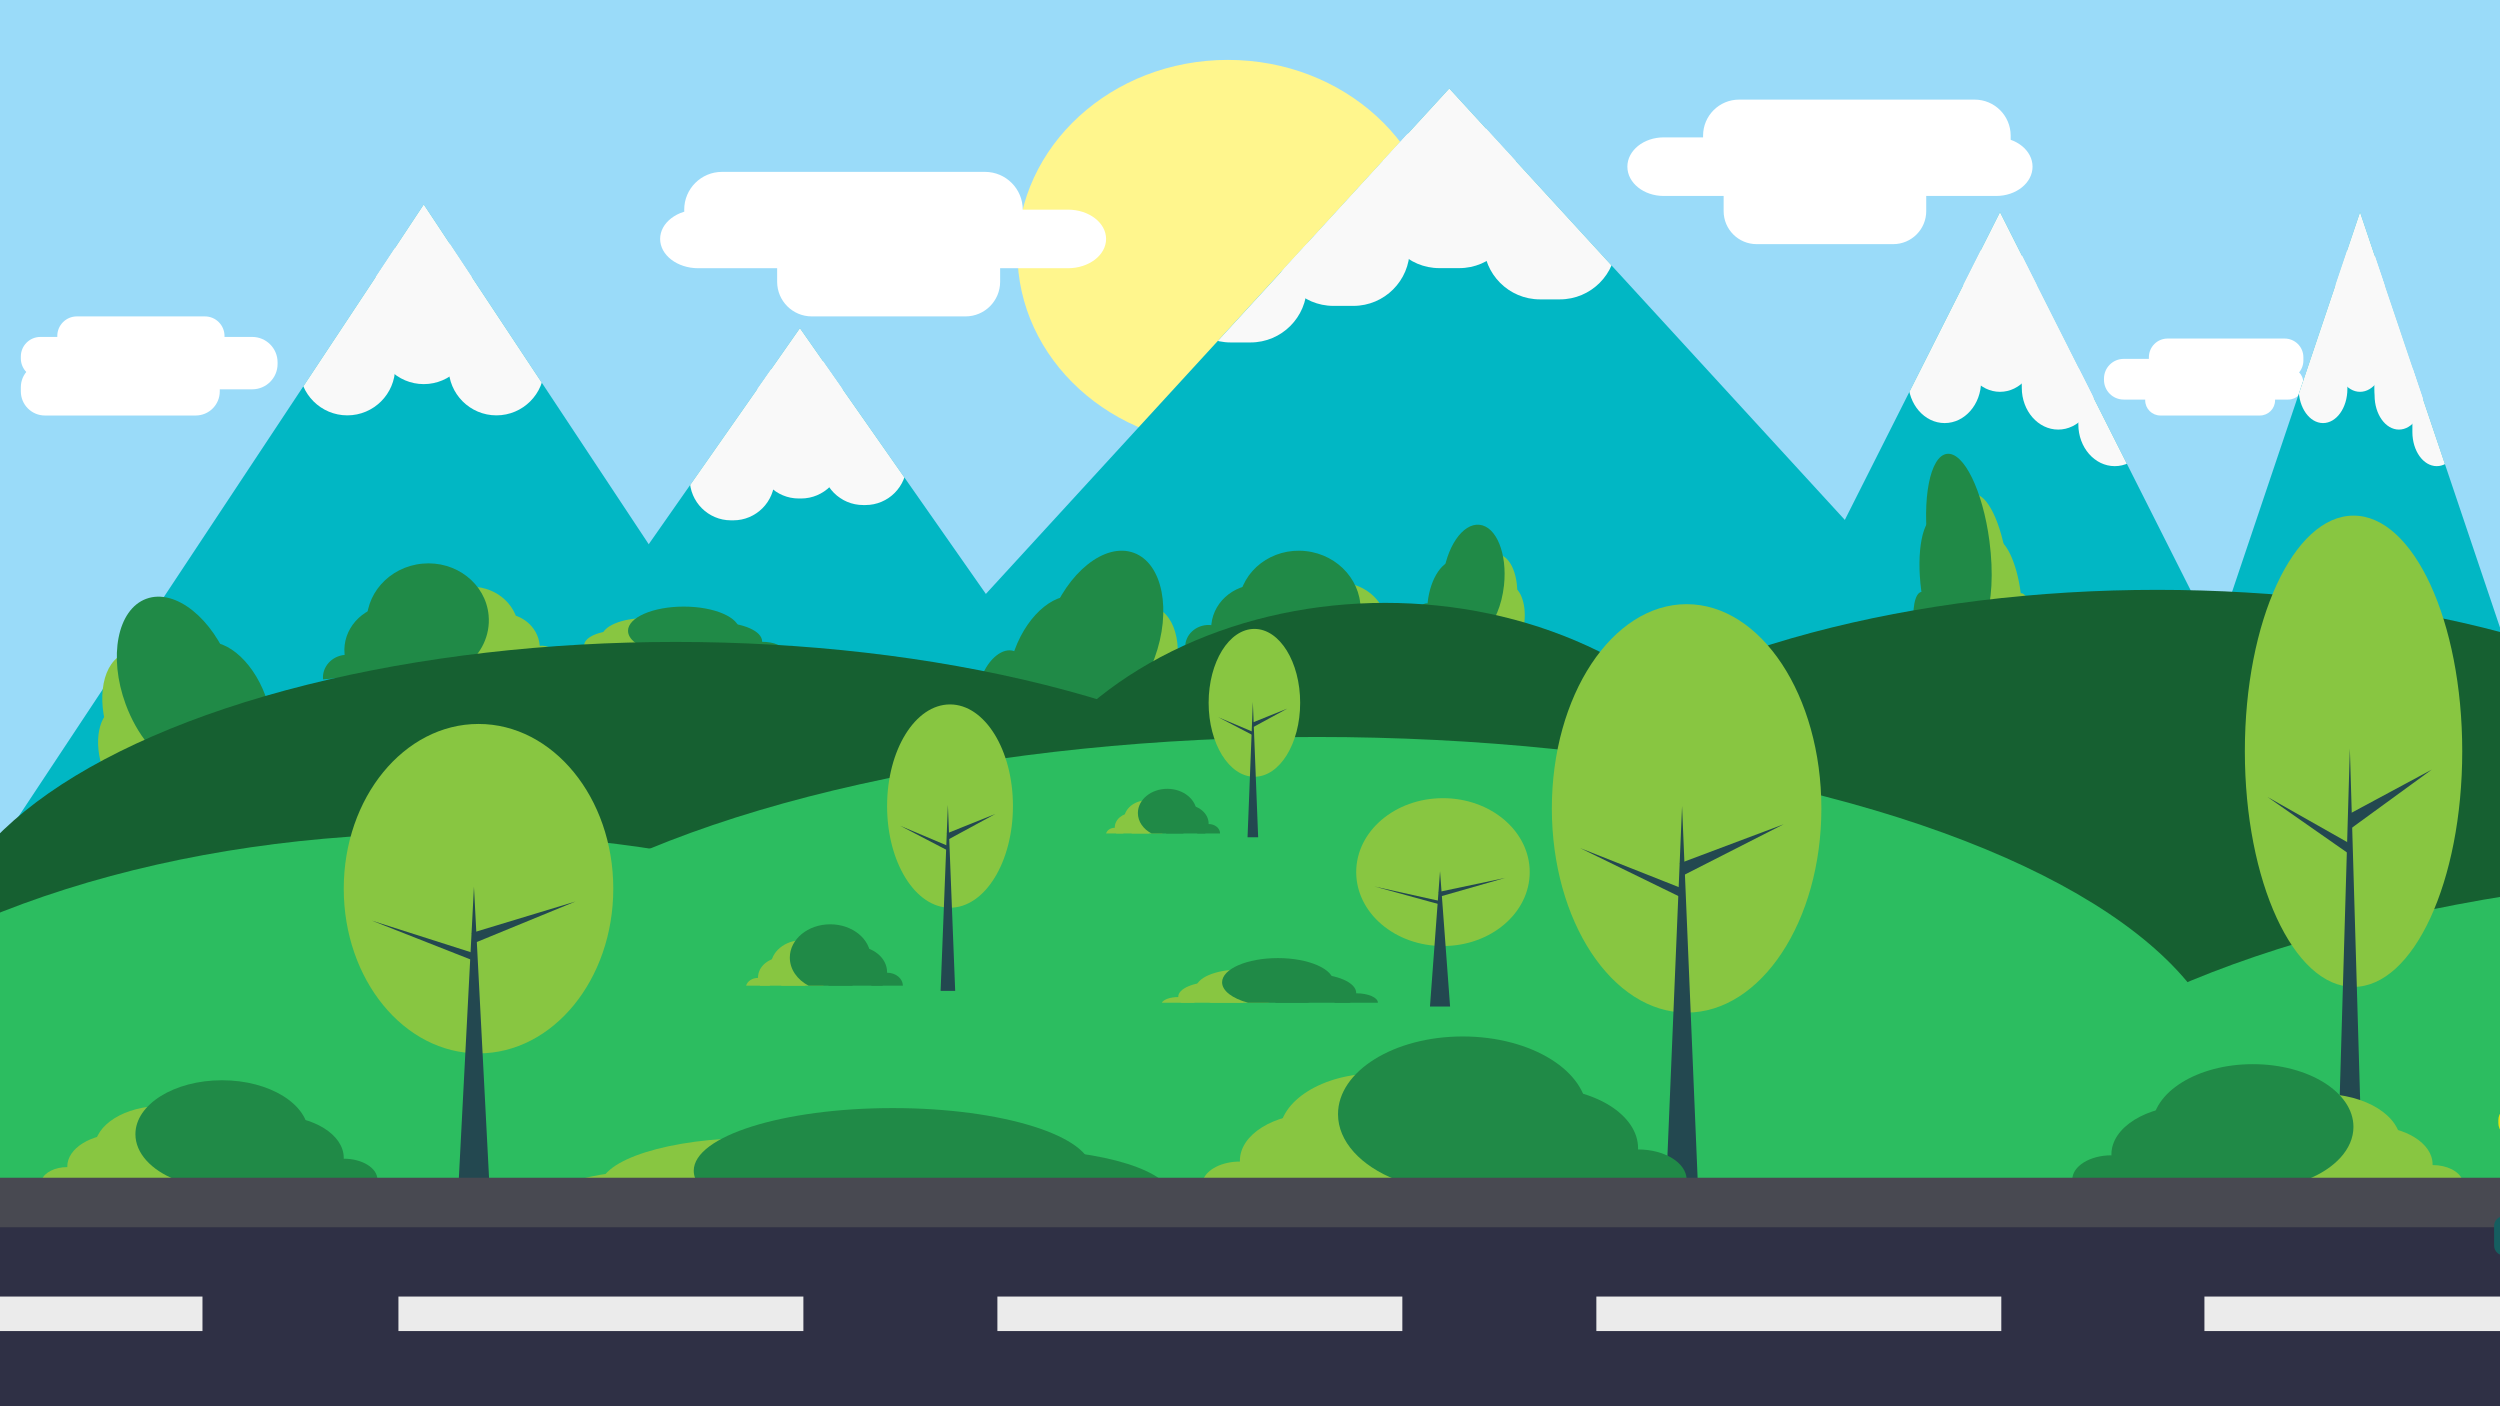 <svg xmlns="http://www.w3.org/2000/svg" xmlns:xlink="http://www.w3.org/1999/xlink" style="isolation:isolate" viewBox="0 0 1920 1080" id="el_d_sNDF4n2"><rect x="0" y="0" width="1920" height="1080" fill="#808080" stroke="none"/><style>@-webkit-keyframes kf_el_KsN4_MBvpFN_an_YhXp4XSsy{0%{-webkit-transform: translate(1280.474px, 663.657px) translate(-1280.474px, -663.657px) translate(635px, 0px);transform: translate(1280.474px, 663.657px) translate(-1280.474px, -663.657px) translate(635px, 0px);}100%{-webkit-transform: translate(1280.474px, 663.657px) translate(-1280.474px, -663.657px) translate(-1800px, 0px);transform: translate(1280.474px, 663.657px) translate(-1280.474px, -663.657px) translate(-1800px, 0px);}}@keyframes kf_el_KsN4_MBvpFN_an_YhXp4XSsy{0%{-webkit-transform: translate(1280.474px, 663.657px) translate(-1280.474px, -663.657px) translate(635px, 0px);transform: translate(1280.474px, 663.657px) translate(-1280.474px, -663.657px) translate(635px, 0px);}100%{-webkit-transform: translate(1280.474px, 663.657px) translate(-1280.474px, -663.657px) translate(-1800px, 0px);transform: translate(1280.474px, 663.657px) translate(-1280.474px, -663.657px) translate(-1800px, 0px);}}@-webkit-keyframes kf_el_YQY8rcaqLPv_an_2DfQq7uQx{0%{-webkit-transform: translate(1249.82px, 76.5px) scale(1, 1) translate(-1249.82px, -76.5px);transform: translate(1249.82px, 76.5px) scale(1, 1) translate(-1249.82px, -76.5px);}21.85%{-webkit-transform: translate(1249.82px, 76.5px) scale(1.2, 1.2) translate(-1249.82px, -76.5px);transform: translate(1249.82px, 76.5px) scale(1.2, 1.2) translate(-1249.82px, -76.5px);}46.30%{-webkit-transform: translate(1249.82px, 76.5px) scale(1, 1) translate(-1249.82px, -76.5px);transform: translate(1249.82px, 76.5px) scale(1, 1) translate(-1249.82px, -76.5px);}71.85%{-webkit-transform: translate(1249.82px, 76.5px) scale(1.2, 1.2) translate(-1249.82px, -76.5px);transform: translate(1249.82px, 76.5px) scale(1.2, 1.2) translate(-1249.82px, -76.5px);}100%{-webkit-transform: translate(1249.82px, 76.5px) scale(1, 1) translate(-1249.82px, -76.5px);transform: translate(1249.82px, 76.5px) scale(1, 1) translate(-1249.82px, -76.5px);}}@keyframes kf_el_YQY8rcaqLPv_an_2DfQq7uQx{0%{-webkit-transform: translate(1249.82px, 76.5px) scale(1, 1) translate(-1249.82px, -76.5px);transform: translate(1249.82px, 76.5px) scale(1, 1) translate(-1249.82px, -76.5px);}21.85%{-webkit-transform: translate(1249.82px, 76.5px) scale(1.2, 1.2) translate(-1249.82px, -76.5px);transform: translate(1249.82px, 76.5px) scale(1.2, 1.2) translate(-1249.82px, -76.5px);}46.30%{-webkit-transform: translate(1249.82px, 76.5px) scale(1, 1) translate(-1249.82px, -76.5px);transform: translate(1249.82px, 76.5px) scale(1, 1) translate(-1249.82px, -76.5px);}71.85%{-webkit-transform: translate(1249.82px, 76.5px) scale(1.2, 1.2) translate(-1249.82px, -76.5px);transform: translate(1249.82px, 76.5px) scale(1.2, 1.2) translate(-1249.82px, -76.5px);}100%{-webkit-transform: translate(1249.82px, 76.5px) scale(1, 1) translate(-1249.82px, -76.5px);transform: translate(1249.82px, 76.5px) scale(1, 1) translate(-1249.82px, -76.5px);}}@-webkit-keyframes kf_el__VBZkm5VxZv_an_EVIEpy6em{0%{-webkit-transform: translate(506.976px, 132px) scale(1, 1) translate(-506.976px, -132px);transform: translate(506.976px, 132px) scale(1, 1) translate(-506.976px, -132px);}21.48%{-webkit-transform: translate(506.976px, 132px) scale(0.8, 0.8) translate(-506.976px, -132px);transform: translate(506.976px, 132px) scale(0.8, 0.8) translate(-506.976px, -132px);}47.78%{-webkit-transform: translate(506.976px, 132px) scale(1, 1) translate(-506.976px, -132px);transform: translate(506.976px, 132px) scale(1, 1) translate(-506.976px, -132px);}73.70%{-webkit-transform: translate(506.976px, 132px) scale(0.8, 0.8) translate(-506.976px, -132px);transform: translate(506.976px, 132px) scale(0.8, 0.8) translate(-506.976px, -132px);}100%{-webkit-transform: translate(506.976px, 132px) scale(1, 1) translate(-506.976px, -132px);transform: translate(506.976px, 132px) scale(1, 1) translate(-506.976px, -132px);}}@keyframes kf_el__VBZkm5VxZv_an_EVIEpy6em{0%{-webkit-transform: translate(506.976px, 132px) scale(1, 1) translate(-506.976px, -132px);transform: translate(506.976px, 132px) scale(1, 1) translate(-506.976px, -132px);}21.48%{-webkit-transform: translate(506.976px, 132px) scale(0.8, 0.8) translate(-506.976px, -132px);transform: translate(506.976px, 132px) scale(0.8, 0.8) translate(-506.976px, -132px);}47.78%{-webkit-transform: translate(506.976px, 132px) scale(1, 1) translate(-506.976px, -132px);transform: translate(506.976px, 132px) scale(1, 1) translate(-506.976px, -132px);}73.70%{-webkit-transform: translate(506.976px, 132px) scale(0.8, 0.8) translate(-506.976px, -132px);transform: translate(506.976px, 132px) scale(0.8, 0.8) translate(-506.976px, -132px);}100%{-webkit-transform: translate(506.976px, 132px) scale(1, 1) translate(-506.976px, -132px);transform: translate(506.976px, 132px) scale(1, 1) translate(-506.976px, -132px);}}@-webkit-keyframes kf_el_-9WNwiIF4A_an_UVkkc3XdJ{0%{-webkit-transform: translate(1615.86px, 260px) scale(1, 1) translate(-1615.86px, -260px);transform: translate(1615.86px, 260px) scale(1, 1) translate(-1615.86px, -260px);}48.89%{-webkit-transform: translate(1615.86px, 260px) scale(1.6, 1.6) translate(-1615.86px, -260px);transform: translate(1615.86px, 260px) scale(1.6, 1.6) translate(-1615.86px, -260px);}100%{-webkit-transform: translate(1615.86px, 260px) scale(1, 1) translate(-1615.86px, -260px);transform: translate(1615.86px, 260px) scale(1, 1) translate(-1615.86px, -260px);}}@keyframes kf_el_-9WNwiIF4A_an_UVkkc3XdJ{0%{-webkit-transform: translate(1615.86px, 260px) scale(1, 1) translate(-1615.86px, -260px);transform: translate(1615.86px, 260px) scale(1, 1) translate(-1615.86px, -260px);}48.89%{-webkit-transform: translate(1615.86px, 260px) scale(1.6, 1.6) translate(-1615.86px, -260px);transform: translate(1615.86px, 260px) scale(1.6, 1.6) translate(-1615.86px, -260px);}100%{-webkit-transform: translate(1615.86px, 260px) scale(1, 1) translate(-1615.86px, -260px);transform: translate(1615.86px, 260px) scale(1, 1) translate(-1615.86px, -260px);}}@-webkit-keyframes kf_el_Vhmb9IvcRx_an_LGdWOuPWE{0%{-webkit-transform: translate(16px, 243px) scale(1, 1) translate(-16px, -243px);transform: translate(16px, 243px) scale(1, 1) translate(-16px, -243px);}29.63%{-webkit-transform: translate(16px, 243px) scale(1.75, 1.75) translate(-16px, -243px);transform: translate(16px, 243px) scale(1.75, 1.75) translate(-16px, -243px);}53.33%{-webkit-transform: translate(16px, 243px) scale(1, 1) translate(-16px, -243px);transform: translate(16px, 243px) scale(1, 1) translate(-16px, -243px);}77.41%{-webkit-transform: translate(16px, 243px) scale(1.5, 1.5) translate(-16px, -243px);transform: translate(16px, 243px) scale(1.5, 1.5) translate(-16px, -243px);}100%{-webkit-transform: translate(16px, 243px) scale(1, 1) translate(-16px, -243px);transform: translate(16px, 243px) scale(1, 1) translate(-16px, -243px);}}@keyframes kf_el_Vhmb9IvcRx_an_LGdWOuPWE{0%{-webkit-transform: translate(16px, 243px) scale(1, 1) translate(-16px, -243px);transform: translate(16px, 243px) scale(1, 1) translate(-16px, -243px);}29.63%{-webkit-transform: translate(16px, 243px) scale(1.75, 1.75) translate(-16px, -243px);transform: translate(16px, 243px) scale(1.75, 1.75) translate(-16px, -243px);}53.33%{-webkit-transform: translate(16px, 243px) scale(1, 1) translate(-16px, -243px);transform: translate(16px, 243px) scale(1, 1) translate(-16px, -243px);}77.41%{-webkit-transform: translate(16px, 243px) scale(1.5, 1.5) translate(-16px, -243px);transform: translate(16px, 243px) scale(1.5, 1.5) translate(-16px, -243px);}100%{-webkit-transform: translate(16px, 243px) scale(1, 1) translate(-16px, -243px);transform: translate(16px, 243px) scale(1, 1) translate(-16px, -243px);}}#el_d_sNDF4n2 *{-webkit-animation-duration: 9s;animation-duration: 9s;-webkit-animation-iteration-count: infinite;animation-iteration-count: infinite;-webkit-animation-timing-function: cubic-bezier(0, 0, 1, 1);animation-timing-function: cubic-bezier(0, 0, 1, 1);}#el_WXUXe6_HNC{-webkit-transform: matrix(1,0,0,1,0,0);transform: matrix(1,0,0,1,0,0);fill: rgb(154,219,249);}#el_OfBLT4nusw{fill: rgb(255,246,141);}#el_lS2sZuYEoW{stroke: none;fill: #FFFFFF;stroke-miterlimit: 10;}#el_On48q4t6RN{stroke: none;fill: #FFFFFF;stroke-miterlimit: 10;}#el_LY5gP9L-Fa{stroke: none;fill: #FFFFFF;stroke-miterlimit: 10;}#el_OcjTseZNhL{stroke: none;fill: #FFFFFF;stroke-miterlimit: 10;}#el_RCcCTRNT1x{stroke: none;fill: #FFFFFF;stroke-miterlimit: 10;}#el_BUNsVnNU6c{stroke: none;fill: #FFFFFF;stroke-miterlimit: 10;}#el_MfMRkRZwIK{stroke: none;fill: #FFFFFF;stroke-miterlimit: 10;}#el_mcc3t9NYUH{stroke: none;fill: #FFFFFF;stroke-miterlimit: 10;}#el_iq0sr0cWs9_{fill: rgb(1,183,196);}#el_cVutL09VtAu{stroke: none;fill: #F9F9F9;stroke-miterlimit: 10;}#el_ZP3Pe0oApBL{stroke: none;fill: #F9F9F9;stroke-miterlimit: 10;}#el_gbLt69Ul6eb{stroke: none;fill: #F9F9F9;stroke-miterlimit: 10;}#el_Zm1HPZOj0bm{fill: rgb(1,183,196);}#el_DRz39heqqWM{stroke: none;fill: #F9F9F9;stroke-miterlimit: 10;}#el_2EQ5CjgJXgB{stroke: none;fill: #F9F9F9;stroke-miterlimit: 10;}#el_kiUZSHdomJ0{stroke: none;fill: #F9F9F9;stroke-miterlimit: 10;}#el_e9sKML0z-dQ{fill: rgb(1,183,196);}#el_Tp-S1jbJAwU{stroke: none;fill: #F9F9F9;stroke-miterlimit: 10;}#el_qHa9I2yPuXP{stroke: none;fill: #F9F9F9;stroke-miterlimit: 10;}#el_eWtm-7Hy1Vw{stroke: none;fill: #F9F9F9;stroke-miterlimit: 10;}#el_kB7JYSSUJNA{stroke: none;fill: #F9F9F9;stroke-miterlimit: 10;}#el_QPW7-5-C00n{stroke: none;fill: #F9F9F9;stroke-miterlimit: 10;}#el_KQyYW3-uXTk{fill: rgb(1,183,196);}#el_2TKWU3EDR8-{stroke: none;fill: #F9F9F9;stroke-miterlimit: 10;}#el_1txp64SiLbr{stroke: none;fill: #F9F9F9;stroke-miterlimit: 10;}#el_G84nq9BPuqQ{stroke: none;fill: #F9F9F9;stroke-miterlimit: 10;}#el_OsvFOeB3U65{stroke: none;fill: #F9F9F9;stroke-miterlimit: 10;}#el_PK1ubGltt0d{stroke: none;fill: #F9F9F9;stroke-miterlimit: 10;}#el_t0FInQq3WzW{fill: rgb(1,183,196);}#el_hfX8eVc-KQb{stroke: none;fill: #F9F9F9;stroke-miterlimit: 10;}#el_QrdgWSfYVm9{stroke: none;fill: #F9F9F9;stroke-miterlimit: 10;}#el_cHnyhI9IGBO{stroke: none;fill: #F9F9F9;stroke-miterlimit: 10;}#el_ORZuXSfFVh1{stroke: none;fill: #F9F9F9;stroke-miterlimit: 10;}#el_GMhzdeOWsoX{stroke: none;fill: #F9F9F9;stroke-miterlimit: 10;}#el_dAPct_mqSWN{fill: rgb(136,198,65);}#el_LgIefO28LQI{fill: rgb(136,198,65);}#el_3lHAfOD849R{fill: rgb(136,198,65);}#el_y4_dHJCVuiE{fill: rgb(32,138,71);}#el_b3gtbO7NHwO{fill: rgb(32,138,71);}#el_pvuyuT5OmMy{fill: rgb(32,138,71);}#el_WiV_-4IWUTN{fill: rgb(136,198,65);}#el_h38Wstj2-te{fill: rgb(136,198,65);}#el_G9BekEuHye8{fill: rgb(136,198,65);}#el_KjjmDnGvzjw{fill: rgb(32,138,71);}#el_TjzH96uMkn9{fill: rgb(32,138,71);}#el_WNtTjlYTpUR{fill: rgb(32,138,71);}#el_4_Q9rV1NBO-{fill: rgb(136,198,65);}#el_hkzP0d5PPVf{fill: rgb(136,198,65);}#el_qGyxzV_RWeZ{fill: rgb(136,198,65);}#el_gYcgy8RT_a5{fill: rgb(32,138,71);}#el_pSl3SEmQLim{fill: rgb(32,138,71);}#el_UkM3Qg1e-s9{fill: rgb(32,138,71);}#el_ssx4aBCcrvL{fill: rgb(136,198,65);}#el_vyxnWNZA8hM{fill: rgb(136,198,65);}#el_VyhnTAqZy3k{fill: rgb(136,198,65);}#el_YntpnHMVbE_{fill: rgb(32,138,71);}#el_Qgoez1jdfQC{fill: rgb(32,138,71);}#el_G8g3Lak0Nv4{fill: rgb(32,138,71);}#el_7zN8DCqPkDR{fill: rgb(136,198,65);}#el_IdyyIZ7TFuo{fill: rgb(136,198,65);}#el_eKYz0kiLnyC{fill: rgb(136,198,65);}#el_BzVA0gIoxNg{fill: rgb(32,138,71);}#el_S0Cvcy3yEYY{fill: rgb(32,138,71);}#el_5U700yxwjMH{fill: rgb(32,138,71);}#el_dCDLZLeTAFr{fill: rgb(136,198,65);}#el_FfE_Zvbl1nW{fill: rgb(136,198,65);}#el_jIWv_6BweGf{fill: rgb(136,198,65);}#el_PmFdlZ9r7_f{fill: rgb(32,138,71);}#el_G4FQOaWSTtl{fill: rgb(32,138,71);}#el_sbUc90Rbr_r{fill: rgb(32,138,71);}#el_HKmDx6mozl1{fill: rgb(136,198,65);}#el_yBCfAOoKZ48{fill: rgb(136,198,65);}#el_Qtd-feorwjj{fill: rgb(136,198,65);}#el_vzXI8_qSsKh{fill: rgb(32,138,71);}#el_6aMk66c91t6{fill: rgb(32,138,71);}#el_cwv7EqqZfKy{fill: rgb(32,138,71);}#el_fEXUyMoBWg_{fill: rgb(22,96,49);}#el_MHNO6lkIt2u{fill: rgb(22,96,49);}#el_ZIVAIAxoxa5{fill: rgb(22,96,49);}#el_G58vCwF37I-{fill: rgb(44,189,96);}#el_1FmLQsD2ho0{fill: rgb(44,189,96);}#el_UaPis3-hasY{fill: rgb(44,189,96);}#el_WiLDLaPPULb{fill: rgb(136,198,65);}#el_Q-NPJ_Ocq7w{fill: rgb(35,72,80);}#el_3amRLsV0Pq1{fill: rgb(35,72,80);}#el_qyUnWxOW7MQ{fill: rgb(35,72,80);}#el_zGy2aD5jrbN{fill: rgb(136,198,65);}#el_CP8S9C4MXj2{fill: rgb(136,198,65);}#el_aXgTKbh8YKU{fill: rgb(136,198,65);}#el_CVM52PZGXwC{fill: rgb(32,138,71);}#el_RPbcOdbQZpA{fill: rgb(32,138,71);}#el_Z7SmUYUtzWt{fill: rgb(32,138,71);}#el_0QWyXjdz5kd{fill: rgb(136,198,65);}#el_Wpqt-ZGHgYA{fill: rgb(35,72,80);}#el_e6XBMOUdGBd{fill: rgb(35,72,80);}#el_sKZDUWX9Po6{fill: rgb(35,72,80);}#el_pU5IgOWCofc{fill: rgb(136,198,65);}#el_OdM0x6JzPpv{fill: rgb(136,198,65);}#el_UGRe5Czucfv{fill: rgb(136,198,65);}#el_Zh6vhq8EZQI{fill: rgb(32,138,71);}#el_57yZcSftHdz{fill: rgb(32,138,71);}#el_F-vD1jqjgym{fill: rgb(32,138,71);}#el_EvZiIadDWtZ{fill: rgb(136,198,65);}#el_wMgXG_hiA6f{fill: rgb(35,72,80);}#el_w4zaKGMrfKE{fill: rgb(35,72,80);}#el_fIzG2t8XJE7{fill: rgb(35,72,80);}#el_3tOkdJCJha2{fill: rgb(136,198,65);}#el_HANSmH-7RgX{fill: rgb(136,198,65);}#el_v0zyxK9ubz0{fill: rgb(136,198,65);}#el_Y2HV5r-q_xs{fill: rgb(32,138,71);}#el_ENyjGbC8LFg{fill: rgb(32,138,71);}#el_p3HCpP6imcM{fill: rgb(32,138,71);}#el_neZIHdNhRn0{fill: rgb(136,198,65);}#el_faaphhaF-6C{fill: rgb(35,72,80);}#el_HnDNHXL6bNp{fill: rgb(35,72,80);}#el_JewkAuUR_1M{fill: rgb(35,72,80);}#el_pVLV-prh36Z{fill: rgb(136,198,65);}#el_6Mo0dYN4CKS{fill: rgb(35,72,80);}#el_SG4DcmOH_Sv{fill: rgb(35,72,80);}#el_FPKkkzizCpP{fill: rgb(35,72,80);}#el_988TmZLGmv_{fill: rgb(136,198,65);}#el_J0PcAFKWJKU{fill: rgb(136,198,65);}#el_SprIYIM6Vuz{fill: rgb(136,198,65);}#el_FuDx9IlJxtM{fill: rgb(32,138,71);}#el_FuR6hzS9ZfR{fill: rgb(32,138,71);}#el_j2T8aLLjku1{fill: rgb(32,138,71);}#el_wfDytl5PU_a{fill: rgb(136,198,65);}#el_S38aJgGmuP9{fill: rgb(136,198,65);}#el_Gu-_QPAtXCF{fill: rgb(136,198,65);}#el_ZBHHC8h3o_J{fill: rgb(32,138,71);}#el_1om8BVvzhT7{fill: rgb(32,138,71);}#el_dzFI6Vm31-Q{fill: rgb(32,138,71);}#el_W7__WsXw11N{fill: rgb(136,198,65);}#el_4cBTJwrbOZk{fill: rgb(35,72,80);}#el_lVXEU-2TJmL{fill: rgb(35,72,80);}#el_QxvzVNXUgNq{fill: rgb(35,72,80);}#el_Fw0D0YtsWrK{fill: rgb(136,198,65);}#el_2_ahlsdEiaR{fill: rgb(136,198,65);}#el_bE-1CLsPP-R{fill: rgb(136,198,65);}#el_ka72vglIjLn{fill: rgb(32,138,71);}#el_rJz12SpJ9Jy{fill: rgb(32,138,71);}#el_s9ZiC8bYYMw{fill: rgb(32,138,71);}#el_lhxEX3bxLqW{fill: rgb(136,198,65);}#el_OK6s67Uw2NA{fill: rgb(136,198,65);}#el_fmW2mIjHqKh{fill: rgb(136,198,65);}#el_fTK290bAhzM{fill: rgb(32,138,71);}#el_2MyMKboVFy8{fill: rgb(32,138,71);}#el_I7lArkQX2VH{fill: rgb(32,138,71);}#el_N_4PUib6q_q{-webkit-transform: matrix(1,0,0,1,0,0);transform: matrix(1,0,0,1,0,0);fill: rgb(47,48,69);}#el_TYzQqu25m81{-webkit-transform: matrix(1,0,0,1,0,0);transform: matrix(1,0,0,1,0,0);fill: rgb(235,235,235);}#el_y2k1GwKyawB{-webkit-transform: matrix(1,0,0,1,0,0);transform: matrix(1,0,0,1,0,0);fill: rgb(235,235,235);}#el_0f4N-odZXLP{-webkit-transform: matrix(1,0,0,1,0,0);transform: matrix(1,0,0,1,0,0);fill: rgb(235,235,235);}#el_fonRdXIPywZ{-webkit-transform: matrix(1,0,0,1,0,0);transform: matrix(1,0,0,1,0,0);fill: rgb(235,235,235);}#el_RVaCLr21Mw8{-webkit-transform: matrix(1,0,0,1,0,0);transform: matrix(1,0,0,1,0,0);fill: rgb(235,235,235);}#el_vgefh2TnGVw{-webkit-transform: matrix(1,0,0,1,0,0);transform: matrix(1,0,0,1,0,0);fill: rgb(72,73,81);}#el_cci_ZvJIb81{stroke: none;fill: #FFFFFF;stroke-miterlimit: 10;}#el_Qlj1VgDzoC0{stroke: none;fill: #FFFFFF;stroke-miterlimit: 10;}#el_hyppklkmTYn{stroke: none;fill: #FFFFFF;stroke-miterlimit: 10;}#el_1eb5n2P4CMq{stroke: none;fill: #FFFFFF;stroke-miterlimit: 10;}#el_XB0UujgZlsC{stroke: none;fill: #FFFFFF;stroke-miterlimit: 10;}#el_mepm00CrqAQ{stroke: none;fill: #FFFFFF;stroke-miterlimit: 10;}#el_LKqE9HGSvrw{stroke: none;fill: #104546;stroke-miterlimit: 10;}#el_1ugA70rgtWY{fill: rgb(57,57,57);}#el_qOHKNlzCzDG{fill: rgb(16,69,70);}#el_6EcJBP6bwa7{fill: rgb(8,40,40);}#el_pR3m5Alvt_e{fill: rgb(40,40,38);}#el__iMn98Iq1YG{fill: rgb(62,62,59);}#el_OF_VZ7hQ2UD{fill: rgb(8,40,40);}#el_PnYmHgrBHIO{fill: rgb(40,40,38);}#el_BHJAucj5XAR{fill: rgb(62,62,59);}#el_qCwOAeyIUJh{stroke: none;fill: #155E60;stroke-miterlimit: 10;}#el_zB0I1pstsUn{stroke: none;fill: #155E60;stroke-miterlimit: 10;}#el_GitTozW3ylj{stroke: none;fill: #155E60;stroke-miterlimit: 10;}#el_zDMUDDE_WuJ{-webkit-transform: matrix(1,0,0,1,0,0);transform: matrix(1,0,0,1,0,0);fill: rgb(44,207,253);}#el_pljK1RA0EYt{-webkit-transform: matrix(0.911,-0.413,0.285,0.969,-57.359,702.316);transform: matrix(0.911,-0.413,0.285,0.969,-57.359,702.316);fill: rgb(255,255,255);}#el_tgKBDX484lr{-webkit-transform: matrix(0.911,-0.413,0.285,0.969,-72.102,705.733);transform: matrix(0.911,-0.413,0.285,0.969,-72.102,705.733);fill: rgb(255,255,255);}#el_YBtNtr11S3P{-webkit-transform: matrix(0.911,-0.413,0.285,0.969,-85.763,705.418);transform: matrix(0.911,-0.413,0.285,0.969,-85.763,705.418);fill: rgb(255,255,255);}#el_iwkEgk-Koqx{-webkit-transform: matrix(0.911,-0.413,0.285,0.969,-91.267,713.476);transform: matrix(0.911,-0.413,0.285,0.969,-91.267,713.476);fill: rgb(255,255,255);}#el__LZ0ksk4b5D{fill: rgb(44,207,253);}#el_l3Wv0cxN2eU{-webkit-transform: matrix(0.939,-0.343,0.343,0.939,-164.105,566.961);transform: matrix(0.939,-0.343,0.343,0.939,-164.105,566.961);fill: rgb(255,255,255);}#el_3cip_7wAnfj{-webkit-transform: matrix(0.939,-0.343,0.343,0.939,-185.324,562.513);transform: matrix(0.939,-0.343,0.343,0.939,-185.324,562.513);fill: rgb(255,255,255);}#el_B8JXRnuXvpH{-webkit-transform: matrix(0.939,-0.343,0.343,0.939,-194.318,574.844);transform: matrix(0.939,-0.343,0.343,0.939,-194.318,574.844);fill: rgb(255,255,255);}#el_zeWHThW6V8D{stroke: none;fill: #E3E30F;stroke-miterlimit: 10;}#el_diqEEThP5U5{stroke: none;fill: #282826;stroke-miterlimit: 10;}#el_b9qsrORRLZz{stroke: none;fill: #E3E30F;stroke-miterlimit: 10;}#el_VGVVbR_OiVa{stroke: none;fill: #3E3E3B;stroke-miterlimit: 10;}#el_wzhPSwE_9Ry{stroke: none;fill: #282826;stroke-miterlimit: 10;}#el_NyKWu2lVOQi{fill: rgb(45,44,44);}#el_JUC1GR6p0S8{fill: rgb(45,44,44);}#el_vztkMuRyWaq{fill: rgb(45,44,44);}#el_T_xMbpTrsBm{stroke: none;fill: #282826;stroke-miterlimit: 10;}#el_Vhmb9IvcRx_an_LGdWOuPWE{-webkit-animation-fill-mode: backwards;animation-fill-mode: backwards;-webkit-transform: translate(16px, 243px) scale(1, 1) translate(-16px, -243px);transform: translate(16px, 243px) scale(1, 1) translate(-16px, -243px);-webkit-animation-name: kf_el_Vhmb9IvcRx_an_LGdWOuPWE;animation-name: kf_el_Vhmb9IvcRx_an_LGdWOuPWE;-webkit-animation-timing-function: cubic-bezier(0, 0, 1, 1);animation-timing-function: cubic-bezier(0, 0, 1, 1);}#el_-9WNwiIF4A_an_UVkkc3XdJ{-webkit-animation-fill-mode: backwards;animation-fill-mode: backwards;-webkit-transform: translate(1615.86px, 260px) scale(1, 1) translate(-1615.86px, -260px);transform: translate(1615.86px, 260px) scale(1, 1) translate(-1615.86px, -260px);-webkit-animation-name: kf_el_-9WNwiIF4A_an_UVkkc3XdJ;animation-name: kf_el_-9WNwiIF4A_an_UVkkc3XdJ;-webkit-animation-timing-function: cubic-bezier(0, 0, 1, 1);animation-timing-function: cubic-bezier(0, 0, 1, 1);}#el__VBZkm5VxZv_an_EVIEpy6em{-webkit-animation-fill-mode: backwards;animation-fill-mode: backwards;-webkit-transform: translate(506.976px, 132px) scale(1, 1) translate(-506.976px, -132px);transform: translate(506.976px, 132px) scale(1, 1) translate(-506.976px, -132px);-webkit-animation-name: kf_el__VBZkm5VxZv_an_EVIEpy6em;animation-name: kf_el__VBZkm5VxZv_an_EVIEpy6em;-webkit-animation-timing-function: cubic-bezier(0, 0, 1, 1);animation-timing-function: cubic-bezier(0, 0, 1, 1);}#el_YQY8rcaqLPv_an_2DfQq7uQx{-webkit-animation-fill-mode: backwards;animation-fill-mode: backwards;-webkit-transform: translate(1249.82px, 76.5px) scale(1, 1) translate(-1249.82px, -76.5px);transform: translate(1249.82px, 76.5px) scale(1, 1) translate(-1249.82px, -76.5px);-webkit-animation-name: kf_el_YQY8rcaqLPv_an_2DfQq7uQx;animation-name: kf_el_YQY8rcaqLPv_an_2DfQq7uQx;-webkit-animation-timing-function: cubic-bezier(0, 0, 1, 1);animation-timing-function: cubic-bezier(0, 0, 1, 1);}#el_KsN4_MBvpFN_an_YhXp4XSsy{-webkit-animation-fill-mode: backwards;animation-fill-mode: backwards;-webkit-transform: translate(1280.474px, 663.657px) translate(-1280.474px, -663.657px) translate(635px, 0px);transform: translate(1280.474px, 663.657px) translate(-1280.474px, -663.657px) translate(635px, 0px);-webkit-animation-name: kf_el_KsN4_MBvpFN_an_YhXp4XSsy;animation-name: kf_el_KsN4_MBvpFN_an_YhXp4XSsy;-webkit-animation-timing-function: cubic-bezier(0.42, 0, 0.58, 1);animation-timing-function: cubic-bezier(0.42, 0, 0.58, 1);}</style><defs><clipPath id="_clipPath_FqwAzKIn4cN3P7lqxoXKk7uuAmcTa4yX"><rect width="1920" height="1080"/></clipPath></defs><g clip-path="url(#_clipPath_FqwAzKIn4cN3P7lqxoXKk7uuAmcTa4yX)" id="el_KwgR8FGkSK"><g id="el_cLYNNDYnNg"><rect x="0" y="0" width="1920" height="1080" id="el_WXUXe6_HNC"/><ellipse vector-effect="non-scaling-stroke" cx="943.017" cy="194" rx="161.638" ry="148" id="el_OfBLT4nusw"/></g><g id="el_Vhmb9IvcRx_an_LGdWOuPWE" data-animator-group="true" data-animator-type="2"><g id="el_Vhmb9IvcRx"><path d="M 129.4 258.766 L 31.028 258.766 C 22.734 258.766 16 265.5 16 273.795 L 16 275.271 C 16 283.565 22.734 290.299 31.028 290.299 L 129.4 290.299 C 137.694 290.299 144.428 283.565 144.428 275.271 L 144.428 273.795 C 144.428 265.5 137.694 258.766 129.4 258.766 Z" id="el_lS2sZuYEoW"/><path d="M 157.4 243 L 59.028 243 C 50.734 243 44 249.734 44 258.028 L 44 259.505 C 44 267.799 50.734 274.533 59.028 274.533 L 157.4 274.533 C 165.694 274.533 172.428 267.799 172.428 259.505 L 172.428 258.028 C 172.428 249.734 165.694 243 157.4 243 Z" id="el_On48q4t6RN"/><path d="M 193.697 258.766 L 63.483 258.766 C 52.73 258.766 44 267.497 44 278.249 L 44 279.515 C 44 290.268 52.73 298.998 63.483 298.998 L 193.697 298.998 C 204.449 298.998 213.18 290.268 213.18 279.515 L 213.18 278.249 C 213.18 267.497 204.449 258.766 193.697 258.766 Z" id="el_LY5gP9L-Fa"/><path d="M 150.27 278.882 L 34.515 278.882 C 24.296 278.882 16 287.179 16 297.397 L 16 300.599 C 16 310.818 24.296 319.114 34.515 319.114 L 150.27 319.114 C 160.489 319.114 168.785 310.818 168.785 300.599 L 168.785 297.397 C 168.785 287.179 160.489 278.882 150.27 278.882 Z" id="el_OcjTseZNhL"/></g></g><g id="el_-9WNwiIF4A_an_UVkkc3XdJ" data-animator-group="true" data-animator-type="2"><g id="el_-9WNwiIF4A"><path d="M 1680.928 306.869 L 1757.328 306.869 C 1763.77 306.869 1769 301.639 1769 295.197 L 1769 294.051 C 1769 287.609 1763.77 282.379 1757.328 282.379 L 1680.928 282.379 C 1674.486 282.379 1669.256 287.609 1669.256 294.051 L 1669.256 295.197 C 1669.256 301.639 1674.486 306.869 1680.928 306.869 Z" id="el_RCcCTRNT1x"/><path d="M 1659.182 319.114 L 1735.582 319.114 C 1742.024 319.114 1747.254 313.884 1747.254 307.442 L 1747.254 306.296 C 1747.254 299.854 1742.024 294.624 1735.582 294.624 L 1659.182 294.624 C 1652.74 294.624 1647.51 299.854 1647.51 306.296 L 1647.51 307.442 C 1647.51 313.884 1652.74 319.114 1659.182 319.114 Z" id="el_BUNsVnNU6c"/><path d="M 1630.992 306.869 L 1732.122 306.869 C 1740.474 306.869 1747.254 300.089 1747.254 291.738 L 1747.254 290.754 C 1747.254 282.403 1740.474 275.623 1732.122 275.623 L 1630.992 275.623 C 1622.641 275.623 1615.86 282.403 1615.86 290.754 L 1615.86 291.738 C 1615.86 300.089 1622.641 306.869 1630.992 306.869 Z" id="el_MfMRkRZwIK"/><path d="M 1664.719 291.246 L 1754.62 291.246 C 1762.557 291.246 1769 284.803 1769 276.866 L 1769 274.38 C 1769 266.443 1762.557 260 1754.62 260 L 1664.719 260 C 1656.782 260 1650.339 266.443 1650.339 274.38 L 1650.339 276.866 C 1650.339 284.803 1656.782 291.246 1664.719 291.246 Z" id="el_mcc3t9NYUH"/></g></g><g id="el_RgMhYtIiLP"><polygon points="960,746.078,268.655,746.078,614.328,252" id="el_iq0sr0cWs9_"/><clipPath id="_clipPath_w7WKqDGgouuljY560dh3cHyC5wvjIxGy"><polygon points="960,746.078,268.655,746.078,614.328,252" fill="rgb(1,183,196)"/></clipPath><g clip-path="url(#_clipPath_w7WKqDGgouuljY560dh3cHyC5wvjIxGy)" id="el_NQZ0UwhXlP9"><path d="M 561.402 263.742 L 563.175 263.742 C 580.657 263.742 594.85 277.936 594.85 295.418 L 594.85 367.941 C 594.85 385.423 580.657 399.617 563.175 399.617 L 561.402 399.617 C 543.92 399.617 529.726 385.423 529.726 367.941 L 529.726 295.418 C 529.726 277.936 543.92 263.742 561.402 263.742 Z" id="el_cVutL09VtAu"/><path d="M 613.441 246.968 L 615.214 246.968 C 632.696 246.968 646.89 261.161 646.89 278.643 L 646.89 351.166 C 646.89 368.649 632.696 382.842 615.214 382.842 L 613.441 382.842 C 595.959 382.842 581.765 368.649 581.765 351.166 L 581.765 278.643 C 581.765 261.161 595.959 246.968 613.441 246.968 Z" id="el_ZP3Pe0oApBL"/><path d="M 662.909 252 L 664.683 252 C 682.165 252 696.358 266.193 696.358 283.676 L 696.358 356.199 C 696.358 373.681 682.165 387.874 664.683 387.874 L 662.909 387.874 C 645.427 387.874 631.234 373.681 631.234 356.199 L 631.234 283.676 C 631.234 266.193 645.427 252 662.909 252 Z" id="el_gbLt69Ul6eb"/></g><polygon points="715.45,746.078,-64.55,746.078,325.45,157" id="el_Zm1HPZOj0bm"/><clipPath id="_clipPath_EVciZRpXnACBVZEgI9o2nBy1Q46j66Q1"><polygon points="715.45,746.078,-64.55,746.078,325.45,157" fill="rgb(1,183,196)"/></clipPath><g clip-path="url(#_clipPath_EVciZRpXnACBVZEgI9o2nBy1Q46j66Q1)" id="el_MTr4ThWq46y"><path d="M 266.738 157 L 266.738 157 C 287.014 157 303.476 173.462 303.476 193.738 L 303.476 282.262 C 303.476 302.538 287.014 319 266.738 319 L 266.738 319 C 246.462 319 230 302.538 230 282.262 L 230 193.738 C 230 173.462 246.462 157 266.738 157 Z" id="el_DRz39heqqWM"/><path d="M 325.45 133 L 325.45 133 C 345.726 133 362.188 149.462 362.188 169.738 L 362.188 258.262 C 362.188 278.538 345.726 295 325.45 295 L 325.45 295 C 305.174 295 288.712 278.538 288.712 258.262 L 288.712 169.738 C 288.712 149.462 305.174 133 325.45 133 Z" id="el_2EQ5CjgJXgB"/><path d="M 381.262 157 L 381.262 157 C 401.538 157 418 173.462 418 193.738 L 418 282.262 C 418 302.538 401.538 319 381.262 319 L 381.262 319 C 360.986 319 344.524 302.538 344.524 282.262 L 344.524 193.738 C 344.524 173.462 360.986 157 381.262 157 Z" id="el_kiUZSHdomJ0"/></g></g><g id="el_il6hwmCL309"><polygon points="1653.094,657,573,657,1113.047,67.922" id="el_e9sKML0z-dQ"/><clipPath id="_clipPath_QCLKpbt8qC01NDwEkISL00GMB81RTZAd"><polygon points="1653.094,657,573,657,1113.047,67.922" fill="rgb(1,183,196)"/></clipPath><g clip-path="url(#_clipPath_QCLKpbt8qC01NDwEkISL00GMB81RTZAd)" id="el_2vDmuPhOJKV"><path d="M 1024.105 67.922 L 1039.387 67.922 C 1063.246 67.922 1082.618 87.293 1082.618 111.153 L 1082.618 186.691 C 1082.618 210.551 1063.246 229.922 1039.387 229.922 L 1024.105 229.922 C 1000.245 229.922 980.874 210.551 980.874 186.691 L 980.874 111.153 C 980.874 87.293 1000.245 67.922 1024.105 67.922 Z" id="el_Tp-S1jbJAwU"/><path d="M 1105.406 43.922 L 1120.688 43.922 C 1144.548 43.922 1163.919 63.293 1163.919 87.153 L 1163.919 162.691 C 1163.919 186.551 1144.548 205.922 1120.688 205.922 L 1105.406 205.922 C 1081.546 205.922 1062.175 186.551 1062.175 162.691 L 1062.175 87.153 C 1062.175 63.293 1081.546 43.922 1105.406 43.922 Z" id="el_qHa9I2yPuXP"/><path d="M 945.135 101 L 960.417 101 C 984.277 101 1003.648 120.371 1003.648 144.231 L 1003.648 219.769 C 1003.648 243.629 984.277 263 960.417 263 L 945.135 263 C 921.275 263 901.904 243.629 901.904 219.769 L 901.904 144.231 C 901.904 120.371 921.275 101 945.135 101 Z" id="el_eWtm-7Hy1Vw"/><path d="M 1024.105 72.922 L 1039.387 72.922 C 1063.246 72.922 1082.618 92.293 1082.618 116.153 L 1082.618 191.691 C 1082.618 215.551 1063.246 234.922 1039.387 234.922 L 1024.105 234.922 C 1000.245 234.922 980.874 215.551 980.874 191.691 L 980.874 116.153 C 980.874 92.293 1000.245 72.922 1024.105 72.922 Z" id="el_kB7JYSSUJNA"/><path d="M 1182.691 67.922 L 1197.973 67.922 C 1221.833 67.922 1241.204 87.293 1241.204 111.153 L 1241.204 186.691 C 1241.204 210.551 1221.833 229.922 1197.973 229.922 L 1182.691 229.922 C 1158.831 229.922 1139.46 210.551 1139.46 186.691 L 1139.46 111.153 C 1139.46 87.293 1158.831 67.922 1182.691 67.922 Z" id="el_QPW7-5-C00n"/></g><polygon points="1239,752,1833,752,1536,162.922" id="el_KQyYW3-uXTk"/><clipPath id="_clipPath_FP0jv8u49jvRisZMLQo9kmaqP4x3kC7W"><polygon points="1239,752,1833,752,1536,162.922" fill="rgb(1,183,196)"/></clipPath><g clip-path="url(#_clipPath_FP0jv8u49jvRisZMLQo9kmaqP4x3kC7W)" id="el_Yt9WfeP5xXr"><path d="M 1580.712 162.922 L 1580.712 162.922 C 1565.271 162.922 1552.735 177.287 1552.735 194.982 L 1552.735 292.862 C 1552.735 310.556 1565.271 324.922 1580.712 324.922 L 1580.712 324.922 C 1596.153 324.922 1608.689 310.556 1608.689 292.862 L 1608.689 194.982 C 1608.689 177.287 1596.153 162.922 1580.712 162.922 Z" id="el_2TKWU3EDR8-"/><path d="M 1536 138.922 L 1536 138.922 C 1520.559 138.922 1508.023 153.287 1508.023 170.982 L 1508.023 268.862 C 1508.023 286.556 1520.559 300.922 1536 300.922 L 1536 300.922 C 1551.441 300.922 1563.977 286.556 1563.977 268.862 L 1563.977 170.982 C 1563.977 153.287 1551.441 138.922 1536 138.922 Z" id="el_1txp64SiLbr"/><path d="M 1624.141 196 L 1624.141 196 C 1608.7 196 1596.164 210.365 1596.164 228.06 L 1596.164 325.94 C 1596.164 343.635 1608.7 358 1624.141 358 L 1624.141 358 C 1639.582 358 1652.118 343.635 1652.118 325.94 L 1652.118 228.06 C 1652.118 210.365 1639.582 196 1624.141 196 Z" id="el_G84nq9BPuqQ"/><path d="M 1580.712 167.922 L 1580.712 167.922 C 1565.271 167.922 1552.735 182.287 1552.735 199.982 L 1552.735 297.862 C 1552.735 315.556 1565.271 329.922 1580.712 329.922 L 1580.712 329.922 C 1596.153 329.922 1608.689 315.556 1608.689 297.862 L 1608.689 199.982 C 1608.689 182.287 1596.153 167.922 1580.712 167.922 Z" id="el_OsvFOeB3U65"/><path d="M 1493.497 162.922 L 1493.497 162.922 C 1478.056 162.922 1465.52 177.287 1465.52 194.982 L 1465.52 292.862 C 1465.52 310.556 1478.056 324.922 1493.497 324.922 L 1493.497 324.922 C 1508.938 324.922 1521.474 310.556 1521.474 292.862 L 1521.474 194.982 C 1521.474 177.287 1508.938 162.922 1493.497 162.922 Z" id="el_PK1ubGltt0d"/></g><polygon points="1614,752,2011,752,1812.5,162.922" id="el_t0FInQq3WzW"/><clipPath id="_clipPath_A18qcRsY9SmRBWdkobZlh3qQWhGr9gFR"><polygon points="1614,752,2011,752,1812.5,162.922" fill="rgb(1,183,196)"/></clipPath><g clip-path="url(#_clipPath_A18qcRsY9SmRBWdkobZlh3qQWhGr9gFR)" id="el_pQkJPhxE6ZD"><path d="M 1842.383 162.922 L 1842.383 162.922 C 1832.063 162.922 1823.685 174.666 1823.685 189.132 L 1823.685 298.712 C 1823.685 313.178 1832.063 324.922 1842.383 324.922 L 1842.383 324.922 C 1852.703 324.922 1861.082 313.178 1861.082 298.712 L 1861.082 189.132 C 1861.082 174.666 1852.703 162.922 1842.383 162.922 Z" id="el_hfX8eVc-KQb"/><path d="M 1812.5 138.922 L 1812.5 138.922 C 1802.18 138.922 1793.801 150.666 1793.801 165.132 L 1793.801 274.712 C 1793.801 289.178 1802.18 300.922 1812.5 300.922 L 1812.5 300.922 C 1822.82 300.922 1831.199 289.178 1831.199 274.712 L 1831.199 165.132 C 1831.199 150.666 1822.82 138.922 1812.5 138.922 Z" id="el_QrdgWSfYVm9"/><path d="M 1871.409 196 L 1871.409 196 C 1861.089 196 1852.711 207.744 1852.711 222.21 L 1852.711 331.79 C 1852.711 346.256 1861.089 358 1871.409 358 L 1871.409 358 C 1881.729 358 1890.108 346.256 1890.108 331.79 L 1890.108 222.21 C 1890.108 207.744 1881.729 196 1871.409 196 Z" id="el_cHnyhI9IGBO"/><path d="M 1842.383 167.922 L 1842.383 167.922 C 1832.063 167.922 1823.685 179.666 1823.685 194.132 L 1823.685 303.712 C 1823.685 318.178 1832.063 329.922 1842.383 329.922 L 1842.383 329.922 C 1852.703 329.922 1861.082 318.178 1861.082 303.712 L 1861.082 194.132 C 1861.082 179.666 1852.703 167.922 1842.383 167.922 Z" id="el_ORZuXSfFVh1"/><path d="M 1784.093 162.922 L 1784.093 162.922 C 1773.773 162.922 1765.395 174.666 1765.395 189.132 L 1765.395 298.712 C 1765.395 313.178 1773.773 324.922 1784.093 324.922 L 1784.093 324.922 C 1794.413 324.922 1802.792 313.178 1802.792 298.712 L 1802.792 189.132 C 1802.792 174.666 1794.413 162.922 1784.093 162.922 Z" id="el_GMhzdeOWsoX"/></g></g><g id="el_1WlzUurz7UM"><g id="el_J5Krz-pNCwm"><path d=" M 517.542 500.138 C 524.561 497.482 528.992 493.57 528.992 489.213 C 528.992 481.207 514.029 474.707 495.598 474.707 C 477.167 474.707 462.203 481.207 462.203 489.213 C 462.203 493.57 466.635 497.482 473.653 500.138 L 517.542 500.138 L 517.542 500.138 Z " id="el_dAPct_mqSWN"/><path d=" M 498.391 500.138 C 499.829 498.745 500.62 497.201 500.62 495.578 C 500.62 489.347 488.975 484.289 474.632 484.289 C 460.289 484.289 448.644 489.347 448.644 495.578 C 448.644 497.201 449.435 498.745 450.873 500.138 L 498.391 500.138 L 498.391 500.138 Z " id="el_LgIefO28LQI"/><path d=" M 461.265 500.138 C 459.924 497.65 454.778 495.8 448.644 495.8 C 442.511 495.8 437.364 497.65 436.024 500.138 L 461.265 500.138 L 461.265 500.138 Z " id="el_3lHAfOD849R"/><path d=" M 548.111 500.138 C 560.034 496.84 567.938 491.047 567.938 484.459 C 567.938 474.195 548.757 465.862 525.13 465.862 C 501.503 465.862 482.322 474.195 482.322 484.459 C 482.322 491.047 490.226 496.84 502.149 500.138 L 548.111 500.138 L 548.111 500.138 Z " id="el_y4_dHJCVuiE"/><path d=" M 568.663 500.138 C 568.663 496.144 576.126 492.902 585.319 492.902 C 594.512 492.902 601.976 496.144 601.976 500.138 L 568.663 500.138 L 568.663 500.138 Z " id="el_b3gtbO7NHwO"/><line x1="580.48" y1="500.138" x2="580.48" y2="500.138" id="el_K8M7ge1wsYN"/><path d=" M 580.48 500.138 C 583.547 497.943 585.319 495.37 585.319 492.617 C 585.319 484.63 570.392 478.146 552.006 478.146 C 533.62 478.146 518.693 484.63 518.693 492.617 C 518.693 495.37 520.465 497.943 523.532 500.138 L 580.48 500.138" id="el_pvuyuT5OmMy"/></g><g id="el_Q4XXYDYQSpW"><path d=" M 150.075 584.514 C 153.188 572.638 152.232 557.185 146.531 541.673 C 136.057 513.169 113.508 495.189 96.208 501.546 C 78.908 507.903 73.367 536.206 83.841 564.71 C 89.541 580.222 98.817 592.617 108.879 599.652 L 150.075 584.514 L 150.075 584.514 Z " id="el_WiV_-4IWUTN"/><path d=" M 132.099 591.12 C 131.628 585.667 130.35 579.898 128.226 574.118 C 120.075 551.937 102.527 537.944 89.065 542.892 C 75.602 547.839 71.289 569.864 79.44 592.045 C 81.564 597.825 84.326 603.049 87.497 607.509 L 132.099 591.12 L 132.099 591.12 Z " id="el_h38Wstj2-te"/><path d=" M 97.251 603.925 C 92.739 595.531 85.488 590.72 79.731 592.835 C 73.974 594.951 71.563 603.312 73.559 612.631 L 97.251 603.925 L 97.251 603.925 Z " id="el_G9BekEuHye8"/><path d=" M 178.768 573.97 C 185.645 558.12 185.487 534.77 176.867 511.313 C 163.441 474.774 134.535 451.725 112.358 459.874 C 90.181 468.024 83.078 504.305 96.504 540.844 C 105.124 564.3 120.122 582.197 135.626 589.824 L 178.768 573.97 L 178.768 573.97 Z " id="el_KjjmDnGvzjw"/><path d=" M 198.059 566.882 C 192.834 552.664 195.598 538.548 204.227 535.377 C 212.856 532.206 224.103 541.174 229.328 555.391 L 198.059 566.882 L 198.059 566.882 Z " id="el_TjzH96uMkn9"/><line x1="209.151" y1="562.806" x2="209.151" y2="562.806" id="el_oseNAB_4uml"/><path d=" M 209.151 562.806 C 209.159 553.936 207.456 544.162 203.855 534.364 C 193.406 505.93 170.912 487.993 153.654 494.335 C 136.397 500.677 130.868 528.91 141.317 557.345 C 144.918 567.143 149.948 575.694 155.697 582.448 L 209.151 562.806" id="el_WNtTjlYTpUR"/></g><g id="el_20bu9YMxXbM"><path d=" M 833.073 549.218 C 829.96 537.342 830.917 521.889 836.617 506.377 C 847.091 477.873 869.64 459.893 886.94 466.25 C 904.24 472.607 909.782 500.91 899.307 529.414 C 893.607 544.926 884.331 557.321 874.269 564.356 L 833.073 549.218 L 833.073 549.218 Z " id="el_4_Q9rV1NBO-"/><path d=" M 851.049 555.824 C 851.52 550.371 852.798 544.602 854.922 538.822 C 863.073 516.641 880.621 502.648 894.083 507.596 C 907.546 512.543 911.859 534.568 903.708 556.749 C 901.584 562.529 898.822 567.753 895.651 572.213 L 851.049 555.824 L 851.049 555.824 Z " id="el_hkzP0d5PPVf"/><path d=" M 885.897 568.629 C 890.409 560.235 897.66 555.424 903.417 557.539 C 909.174 559.655 911.585 568.016 909.589 577.335 L 885.897 568.629 L 885.897 568.629 Z " id="el_qGyxzV_RWeZ"/><path d=" M 804.38 538.674 C 797.503 522.824 797.661 499.473 806.281 476.017 C 819.708 439.478 848.613 416.429 870.79 424.578 C 892.967 432.728 900.07 469.009 886.644 505.548 C 878.024 529.004 863.026 546.901 847.522 554.527 L 804.38 538.674 L 804.38 538.674 Z " id="el_gYcgy8RT_a5"/><path d=" M 785.09 531.586 C 790.314 517.368 787.55 503.251 778.921 500.081 C 770.292 496.91 759.045 505.878 753.82 520.095 L 785.09 531.586 L 785.09 531.586 Z " id="el_pSl3SEmQLim"/><line x1="773.997" y1="527.51" x2="773.997" y2="527.51" id="el_s-OQq8A65JV"/><path d=" M 773.997 527.51 C 773.989 518.64 775.692 508.866 779.293 499.068 C 789.742 470.634 812.236 452.697 829.494 459.039 C 846.752 465.381 852.28 493.614 841.831 522.049 C 838.231 531.847 833.2 540.398 827.451 547.152 L 773.997 527.51" id="el_UkM3Qg1e-s9"/></g><g id="el_QOemTy6SJi5"><path d=" M 1516.36 476.903 C 1511.2 467.422 1506.834 453.036 1504.673 436.651 C 1500.703 406.545 1505.674 381.021 1515.767 379.69 C 1525.859 378.359 1537.277 401.721 1541.247 431.828 C 1543.408 448.212 1542.92 463.239 1540.394 473.733 L 1516.36 476.903 L 1516.36 476.903 Z " id="el_ssx4aBCcrvL"/><path d=" M 1526.848 475.52 C 1525.37 470.389 1524.171 464.64 1523.366 458.535 C 1520.277 435.106 1524.145 415.244 1531.999 414.208 C 1539.853 413.173 1548.738 431.353 1551.828 454.782 C 1552.633 460.887 1552.966 466.75 1552.868 472.088 L 1526.848 475.52 L 1526.848 475.52 Z " id="el_vyxnWNZA8hM"/><path d=" M 1547.178 472.839 C 1546.678 463.387 1548.579 456.059 1551.938 455.616 C 1555.297 455.173 1559.032 461.758 1561 471.016 L 1547.178 472.839 L 1547.178 472.839 Z " id="el_VyhnTAqZy3k"/><path d=" M 1499.62 479.11 C 1491.457 467.573 1484.256 446.36 1480.988 421.585 C 1475.899 382.991 1482.271 350.273 1495.209 348.567 C 1508.147 346.86 1522.783 376.808 1527.873 415.402 C 1531.14 440.178 1529.683 462.532 1524.79 475.791 L 1499.62 479.11 L 1499.62 479.11 Z " id="el_YntpnHMVbE_"/><path d=" M 1488.367 480.594 C 1486.386 465.578 1480.691 453.925 1475.657 454.589 C 1470.623 455.253 1468.144 467.983 1470.124 483 L 1488.367 480.594 L 1488.367 480.594 Z " id="el_Qgoez1jdfQC"/><line x1="1481.895" y1="481.448" x2="1481.895" y2="481.448" id="el_hNEzkue9FTp"/><path d=" M 1481.895 481.448 C 1479.128 473.419 1476.881 463.868 1475.516 453.519 C 1471.556 423.486 1476.514 398.025 1486.583 396.697 C 1496.651 395.369 1508.041 418.675 1512.001 448.708 C 1513.366 459.057 1513.672 468.863 1513.08 477.335 L 1481.895 481.448" id="el_G8g3Lak0Nv4"/></g><g id="el_1IGjEDMktUG"><path d=" M 1131.757 484.473 C 1128.575 477.783 1127.132 468.28 1128.236 457.983 C 1130.264 439.063 1140.129 424.583 1150.251 425.668 C 1160.373 426.753 1166.945 442.995 1164.917 461.915 C 1163.813 472.212 1160.388 481.194 1155.861 487.057 L 1131.757 484.473 L 1131.757 484.473 Z " id="el_7zN8DCqPkDR"/><path d=" M 1142.275 485.601 C 1141.838 482.226 1141.795 478.531 1142.206 474.694 C 1143.784 459.97 1151.461 448.702 1159.338 449.546 C 1167.215 450.391 1172.329 463.03 1170.751 477.754 C 1170.34 481.591 1169.514 485.193 1168.372 488.398 L 1142.275 485.601 L 1142.275 485.601 Z " id="el_IdyyIZ7TFuo"/><path d=" M 1162.665 487.786 C 1164.031 481.986 1167.326 477.917 1170.695 478.278 C 1174.063 478.639 1176.421 483.314 1176.527 489.272 L 1162.665 487.786 L 1162.665 487.786 Z " id="el_eKYz0kiLnyC"/><path d=" M 1114.969 482.674 C 1109.256 474.18 1106.382 460.025 1108.051 444.455 C 1110.651 420.2 1123.297 401.638 1136.272 403.029 C 1149.248 404.42 1157.672 425.241 1155.072 449.495 C 1153.403 465.065 1147.594 478.289 1140.211 485.379 L 1114.969 482.674 L 1114.969 482.674 Z " id="el_BzVA0gIoxNg"/><path d=" M 1103.682 481.464 C 1104.694 472.026 1101.416 463.925 1096.367 463.384 C 1091.318 462.843 1086.398 470.065 1085.386 479.503 L 1103.682 481.464 L 1103.682 481.464 Z " id="el_S0Cvcy3yEYY"/><line x1="1097.192" y1="480.768" x2="1097.192" y2="480.768" id="el_M7mE26gNsG3"/><path d=" M 1097.192 480.768 C 1096.063 475.402 1095.742 469.216 1096.439 462.712 C 1098.462 443.837 1108.303 429.392 1118.401 430.475 C 1128.498 431.557 1135.054 447.76 1133.03 466.634 C 1132.333 473.138 1130.708 479.116 1128.468 484.121 L 1097.192 480.768" id="el_5U700yxwjMH"/></g><g id="el_O29kemjTtQC"><path d=" M 1002.311 505.111 C 995.333 498.015 991.494 488.254 992.598 477.958 C 994.626 459.037 1012.582 445.424 1032.672 447.578 C 1052.761 449.731 1067.425 466.841 1065.396 485.761 C 1064.293 496.058 1058.472 504.783 1050.149 510.239 L 1002.311 505.111 L 1002.311 505.111 Z " id="el_dCDLZLeTAFr"/><path d=" M 1023.186 507.349 C 1021.971 503.891 1021.5 500.15 1021.911 496.313 C 1023.489 481.589 1037.463 470.996 1053.097 472.672 C 1068.73 474.348 1080.141 487.662 1078.563 502.386 C 1078.152 506.223 1076.899 509.779 1074.978 512.901 L 1023.186 507.349 L 1023.186 507.349 Z " id="el_FfE_Zvbl1nW"/><path d=" M 1063.652 511.686 C 1065.743 505.964 1071.821 502.194 1078.507 502.91 C 1085.192 503.627 1090.333 508.6 1091.164 514.636 L 1063.652 511.686 L 1063.652 511.686 Z " id="el_jIWv_6BweGf"/><path d=" M 968.991 501.54 C 956.831 492.355 949.683 477.741 951.352 462.171 C 953.952 437.917 976.97 420.467 1002.723 423.227 C 1028.475 425.988 1047.272 447.92 1044.672 472.175 C 1043.003 487.745 1032.92 500.511 1019.09 506.91 L 968.991 501.54 L 968.991 501.54 Z " id="el_PmFdlZ9r7_f"/><path d=" M 946.591 499.138 C 947.602 489.701 940.288 481.167 930.268 480.093 C 920.248 479.019 911.291 485.809 910.28 495.246 L 946.591 499.138 L 946.591 499.138 Z " id="el_G4FQOaWSTtl"/><line x1="933.71" y1="497.758" x2="933.71" y2="497.758" id="el_68V3XNbbyys"/><path d=" M 933.71 497.758 C 930.923 492.214 929.643 485.925 930.34 479.421 C 932.363 460.547 950.276 446.967 970.317 449.115 C 990.357 451.263 1004.985 468.331 1002.962 487.206 C 1002.265 493.709 999.681 499.585 995.783 504.411 L 933.71 497.758" id="el_sbUc90Rbr_r"/></g><g id="el_oyMd-Uw3p82"><path d=" M 340.257 513.215 C 332.013 507.641 326.316 498.835 325.358 488.524 C 323.598 469.576 338.502 452.676 358.62 450.807 C 378.738 448.939 396.5 462.805 398.26 481.752 C 399.218 492.063 395.24 501.768 388.163 508.765 L 340.257 513.215 L 340.257 513.215 Z " id="el_HKmDx6mozl1"/><path d=" M 361.162 511.273 C 359.286 508.125 358.083 504.551 357.727 500.709 C 356.357 485.964 367.955 472.813 383.611 471.358 C 399.267 469.904 413.089 480.694 414.459 495.439 C 414.816 499.281 414.292 503.015 413.028 506.456 L 361.162 511.273 L 361.162 511.273 Z " id="el_yBCfAOoKZ48"/><path d=" M 401.685 507.509 C 402.602 501.486 407.813 496.586 414.507 495.964 C 421.202 495.342 427.226 499.199 429.236 504.95 L 401.685 507.509 L 401.685 507.509 Z " id="el_Qtd-feorwjj"/><path d=" M 306.89 516.314 C 293.152 509.72 283.251 496.812 281.802 481.22 C 279.546 456.932 298.652 435.268 324.441 432.872 C 350.23 430.477 372.999 448.251 375.255 472.54 C 376.703 488.132 369.348 502.643 357.06 511.654 L 306.89 516.314 L 306.89 516.314 Z " id="el_vzXI8_qSsKh"/><path d=" M 284.458 518.398 C 283.58 508.947 274.721 502.031 264.687 502.963 C 254.652 503.895 247.218 512.325 248.096 521.775 L 284.458 518.398 L 284.458 518.398 Z " id="el_6aMk66c91t6"/><line x1="271.559" y1="519.596" x2="271.559" y2="519.596" id="el_iO-yEJZWDTv"/><path d=" M 271.559 519.596 C 267.729 514.714 265.229 508.803 264.624 502.29 C 262.868 483.389 277.736 466.53 297.805 464.666 C 317.874 462.802 335.593 476.634 337.349 495.535 C 337.954 502.048 336.585 508.319 333.72 513.822 L 271.559 519.596" id="el_cwv7EqqZfKy"/></g></g><g id="el_hAq0XniBT_L"><ellipse vector-effect="non-scaling-stroke" cx="519" cy="739" rx="567" ry="246" id="el_fEXUyMoBWg_"/><ellipse vector-effect="non-scaling-stroke" cx="1063.91" cy="709" rx="310.09" ry="246" id="el_MHNO6lkIt2u"/><ellipse vector-effect="non-scaling-stroke" cx="1656.725" cy="699" rx="531.275" ry="246" id="el_ZIVAIAxoxa5"/></g><g id="el_KA_zLs5H3DT"><ellipse vector-effect="non-scaling-stroke" cx="342.5" cy="959.5" rx="583.5" ry="319.5" id="el_G58vCwF37I-"/><ellipse vector-effect="non-scaling-stroke" cx="1011.5" cy="837" rx="702" ry="271" id="el_1FmLQsD2ho0"/><ellipse vector-effect="non-scaling-stroke" cx="2196" cy="938" rx="702" ry="271" id="el_UaPis3-hasY"/></g><g id="el_knJhIwRT5yX"><g id="el_c6hRWMUXD0a"><ellipse vector-effect="non-scaling-stroke" cx="963.378" cy="539.774" rx="35.147" ry="56.774" id="el_WiLDLaPPULb"/><polygon points="966.264,643,958.114,643,962.189,539.101" id="el_Q-NPJ_Ocq7w"/><polygon points="962.491,558.4,961.588,555.047,988.677,544.189" id="el_3amRLsV0Pq1"/><polygon points="961.864,564.479,962.491,562.152,935.541,550.781" id="el_qyUnWxOW7MQ"/></g><g id="el_FtMe1XGmzmG"><path d=" M 892.478 640.083 C 896.18 637.427 898.518 633.516 898.518 629.159 C 898.518 621.152 890.624 614.652 880.902 614.652 C 871.179 614.652 863.285 621.152 863.285 629.159 C 863.285 633.516 865.623 637.427 869.325 640.083 L 892.478 640.083 L 892.478 640.083 Z " id="el_zGy2aD5jrbN"/><path d=" M 882.375 640.083 C 883.134 638.691 883.551 637.147 883.551 635.523 C 883.551 629.293 877.408 624.234 869.842 624.234 C 862.276 624.234 856.133 629.293 856.133 635.523 C 856.133 637.147 856.55 638.691 857.309 640.083 L 882.375 640.083 L 882.375 640.083 Z " id="el_CP8S9C4MXj2"/><path d=" M 862.79 640.083 C 862.083 637.595 859.368 635.745 856.133 635.745 C 852.898 635.745 850.183 637.595 849.476 640.083 L 862.79 640.083 L 862.79 640.083 Z " id="el_aXgTKbh8YKU"/><path d=" M 908.603 640.083 C 914.893 636.786 919.063 630.993 919.063 624.404 C 919.063 614.14 908.944 605.808 896.48 605.808 C 884.017 605.808 873.898 614.14 873.898 624.404 C 873.898 630.993 878.068 636.786 884.357 640.083 L 908.603 640.083 L 908.603 640.083 Z " id="el_CVM52PZGXwC"/><path d=" M 919.445 640.083 C 919.445 636.089 923.382 632.847 928.231 632.847 C 933.081 632.847 937.018 636.089 937.018 640.083 L 919.445 640.083 L 919.445 640.083 Z " id="el_RPbcOdbQZpA"/><line x1="925.679" y1="640.083" x2="925.679" y2="640.083" id="el_BdZxffkAvoT"/><path d=" M 925.679 640.083 C 927.296 637.889 928.231 635.315 928.231 632.563 C 928.231 624.576 920.357 618.091 910.658 618.091 C 900.959 618.091 893.085 624.576 893.085 632.563 C 893.085 635.315 894.02 637.889 895.637 640.083 L 925.679 640.083" id="el_Z7SmUYUtzWt"/></g></g><g id="el_OapO38rDKlt"><g id="el_vNpnR6L2gHC"><ellipse vector-effect="non-scaling-stroke" cx="729.616" cy="619.065" rx="48.327" ry="78.065" id="el_0QWyXjdz5kd"/><polygon points="733.585,761,722.378,761,727.981,618.139" id="el_Wpqt-ZGHgYA"/><polygon points="728.396,644.675,727.154,640.064,764.401,625.135" id="el_e6XBMOUdGBd"/><polygon points="727.535,653.033,728.396,649.834,691.339,634.199" id="el_sKZDUWX9Po6"/></g><g id="el_5S7eEUmn1fa"><path d=" M 632.128 756.989 C 637.219 753.337 640.433 747.959 640.433 741.968 C 640.433 730.959 629.58 722.021 616.211 722.021 C 602.842 722.021 591.989 730.959 591.989 741.968 C 591.989 747.959 595.203 753.337 600.294 756.989 L 632.128 756.989 L 632.128 756.989 Z " id="el_pU5IgOWCofc"/><path d=" M 618.237 756.989 C 619.28 755.075 619.853 752.952 619.853 750.719 C 619.853 742.152 611.407 735.197 601.004 735.197 C 590.6 735.197 582.154 742.152 582.154 750.719 C 582.154 752.952 582.728 755.075 583.771 756.989 L 618.237 756.989 L 618.237 756.989 Z " id="el_OdM0x6JzPpv"/><path d=" M 591.308 756.989 C 590.336 753.568 586.603 751.024 582.154 751.024 C 577.705 751.024 573.972 753.568 573 756.989 L 591.308 756.989 L 591.308 756.989 Z " id="el_UGRe5Czucfv"/><path d=" M 654.301 756.989 C 662.948 752.455 668.682 744.49 668.682 735.43 C 668.682 721.318 654.769 709.861 637.632 709.861 C 620.494 709.861 606.581 721.318 606.581 735.43 C 606.581 744.49 612.315 752.455 620.962 756.989 L 654.301 756.989 L 654.301 756.989 Z " id="el_Zh6vhq8EZQI"/><path d=" M 669.207 756.989 C 669.207 751.498 674.621 747.04 681.289 747.04 C 687.957 747.04 693.371 751.498 693.371 756.989 L 669.207 756.989 L 669.207 756.989 Z " id="el_57yZcSftHdz"/><line x1="677.779" y1="756.989" x2="677.779" y2="756.989" id="el_soa6pnMhGtK"/><path d=" M 677.779 756.989 C 680.003 753.972 681.289 750.433 681.289 746.649 C 681.289 735.667 670.462 726.75 657.126 726.75 C 643.79 726.75 632.962 735.667 632.962 746.649 C 632.962 750.433 634.248 753.972 636.472 756.989 L 677.779 756.989" id="el_F-vD1jqjgym"/></g><g id="el_SdH5nd2Gn7T"><ellipse vector-effect="non-scaling-stroke" cx="1108.194" cy="669.774" rx="66.627" ry="56.774" id="el_EvZiIadDWtZ"/><polygon points="1113.666,773,1098.216,773,1105.941,669.101" id="el_wMgXG_hiA6f"/><polygon points="1106.513,688.4,1104.8,685.047,1156.152,674.189" id="el_w4zaKGMrfKE"/><polygon points="1105.325,694.479,1106.513,692.152,1055.423,680.781" id="el_fIzG2t8XJE7"/></g><g id="el_pBAd0a6b7S5"><path d=" M 973.79 770.083 C 980.808 767.427 985.24 763.516 985.24 759.159 C 985.24 751.152 970.276 744.652 951.845 744.652 C 933.414 744.652 918.451 751.152 918.451 759.159 C 918.451 763.516 922.882 767.427 929.901 770.083 L 973.79 770.083 L 973.79 770.083 Z " id="el_3tOkdJCJha2"/><path d=" M 954.638 770.083 C 956.076 768.691 956.867 767.147 956.867 765.523 C 956.867 759.293 945.222 754.234 930.88 754.234 C 916.537 754.234 904.892 759.293 904.892 765.523 C 904.892 767.147 905.683 768.691 907.121 770.083 L 954.638 770.083 L 954.638 770.083 Z " id="el_HANSmH-7RgX"/><path d=" M 917.512 770.083 C 916.172 767.595 911.025 765.745 904.892 765.745 C 898.759 765.745 893.612 767.595 892.272 770.083 L 917.512 770.083 L 917.512 770.083 Z " id="el_v0zyxK9ubz0"/><path d=" M 1004.359 770.083 C 1016.281 766.786 1024.186 760.993 1024.186 754.404 C 1024.186 744.14 1005.004 735.808 981.378 735.808 C 957.751 735.808 938.569 744.14 938.569 754.404 C 938.569 760.993 946.474 766.786 958.396 770.083 L 1004.359 770.083 L 1004.359 770.083 Z " id="el_Y2HV5r-q_xs"/><path d=" M 1024.91 770.083 C 1024.91 766.089 1032.374 762.847 1041.567 762.847 C 1050.76 762.847 1058.224 766.089 1058.224 770.083 L 1024.91 770.083 L 1024.91 770.083 Z " id="el_ENyjGbC8LFg"/><line x1="1036.728" y1="770.083" x2="1036.728" y2="770.083" id="el_enGp-Wik2rg"/><path d=" M 1036.728 770.083 C 1039.795 767.889 1041.567 765.315 1041.567 762.563 C 1041.567 754.576 1026.64 748.091 1008.254 748.091 C 989.867 748.091 974.94 754.576 974.94 762.563 C 974.94 765.315 976.713 767.889 979.779 770.083 L 1036.728 770.083" id="el_p3HCpP6imcM"/></g></g><g id="el_evQFnJ6gzpl"><g id="el_UfbbQDdVVxW"><ellipse vector-effect="non-scaling-stroke" cx="367.5" cy="682.5" rx="103.5" ry="126.5" id="el_neZIHdNhRn0"/><polygon points="376,912.5,352,912.5,364,681" id="el_faaphhaF-6C"/><polygon points="364.889,724,362.229,716.529,442,692.337" id="el_HnDNHXL6bNp"/><polygon points="363.043,737.545,364.889,732.361,285.525,707.025" id="el_JewkAuUR_1M"/></g><g id="el_mbPLLZUKH8T"><ellipse vector-effect="non-scaling-stroke" cx="1295.32" cy="620.839" rx="103.5" ry="156.839" id="el_pVLV-prh36Z"/><polygon points="1303.82,906,1279.82,906,1291.82,618.979" id="el_6Mo0dYN4CKS"/><polygon points="1292.709,672.292,1290.049,663.03,1369.82,633.035" id="el_SG4DcmOH_Sv"/><polygon points="1290.864,689.085,1292.709,682.658,1213.345,651.245" id="el_FPKkkzizCpP"/></g><g id="el_udZz-x0Qs0C"><path d=" M 158.713 906 C 169.616 900.082 176.5 891.368 176.5 881.659 C 176.5 863.82 153.255 849.336 124.624 849.336 C 95.992 849.336 72.747 863.82 72.747 881.659 C 72.747 891.368 79.632 900.082 90.534 906 L 158.713 906 L 158.713 906 Z " id="el_988TmZLGmv_"/><path d=" M 128.962 906 C 131.196 902.898 132.425 899.458 132.425 895.841 C 132.425 881.958 114.336 870.687 92.055 870.687 C 69.774 870.687 51.685 881.958 51.685 895.841 C 51.685 899.458 52.913 902.898 55.147 906 L 128.962 906 L 128.962 906 Z " id="el_J0PcAFKWJKU"/><path d=" M 71.29 906 C 69.208 900.457 61.213 896.335 51.685 896.335 C 42.157 896.335 34.162 900.457 32.08 906 L 71.29 906 L 71.29 906 Z " id="el_SprIYIM6Vuz"/><path d=" M 206.2 906 C 224.72 898.653 237 885.746 237 871.065 C 237 848.197 207.202 829.631 170.5 829.631 C 133.798 829.631 104 848.197 104 871.065 C 104 885.746 116.28 898.653 134.8 906 L 206.2 906 L 206.2 906 Z " id="el_FuDx9IlJxtM"/><path d=" M 238.125 906 C 238.125 897.102 249.719 889.878 264 889.878 C 278.281 889.878 289.875 897.102 289.875 906 L 238.125 906 L 238.125 906 Z " id="el_FuR6hzS9ZfR"/><line x1="256.483" y1="906" x2="256.483" y2="906" id="el_DVXdq0n9Ntz"/><path d=" M 256.483 906 C 261.247 901.111 264 895.376 264 889.244 C 264 871.448 240.812 857 212.25 857 C 183.688 857 160.5 871.448 160.5 889.244 C 160.5 895.376 163.253 901.111 168.017 906 L 256.483 906" id="el_j2T8aLLjku1"/></g><g id="el_8xLTimDv7qi"><path d=" M 1106.399 906 C 1122.103 897.476 1132.018 884.924 1132.018 870.941 C 1132.018 845.245 1098.537 824.384 1057.297 824.384 C 1016.058 824.384 982.576 845.245 982.576 870.941 C 982.576 884.924 992.492 897.476 1008.196 906 L 1106.399 906 L 1106.399 906 Z " id="el_wfDytl5PU_a"/><path d=" M 1063.546 906 C 1066.765 901.532 1068.534 896.577 1068.534 891.367 C 1068.534 871.371 1042.479 855.136 1010.386 855.136 C 978.294 855.136 952.238 871.371 952.238 891.367 C 952.238 896.577 954.008 901.532 957.226 906 L 1063.546 906 L 1063.546 906 Z " id="el_S38aJgGmuP9"/><path d=" M 980.477 906 C 977.478 898.016 965.962 892.079 952.238 892.079 C 938.515 892.079 926.999 898.016 924 906 L 980.477 906 L 980.477 906 Z " id="el_Gu-_QPAtXCF"/><path d=" M 1174.798 906 C 1201.473 895.418 1219.161 876.827 1219.161 855.681 C 1219.161 822.742 1176.241 796 1123.376 796 C 1070.511 796 1027.592 822.742 1027.592 855.681 C 1027.592 876.827 1045.279 895.418 1071.955 906 L 1174.798 906 L 1174.798 906 Z " id="el_ZBHHC8h3o_J"/><path d=" M 1220.781 906 C 1220.781 893.184 1237.481 882.778 1258.051 882.778 C 1278.621 882.778 1295.32 893.184 1295.32 906 L 1220.781 906 L 1220.781 906 Z " id="el_1om8BVvzhT7"/><line x1="1247.224" y1="906" x2="1247.224" y2="906" id="el_XND01W_8Wrk"/><path d=" M 1247.224 906 C 1254.085 898.958 1258.051 890.698 1258.051 881.865 C 1258.051 856.233 1224.651 835.422 1183.512 835.422 C 1142.372 835.422 1108.973 856.233 1108.973 881.865 C 1108.973 890.698 1112.938 898.958 1119.8 906 L 1247.224 906" id="el_dzFI6Vm31-Q"/></g><g id="el_rPTc-A6OaS2"><ellipse vector-effect="non-scaling-stroke" cx="1807.521" cy="576.968" rx="83.479" ry="180.968" id="el_W7__WsXw11N"/><polygon points="1814.377,906,1795.019,906,1804.698,574.822" id="el_4cBTJwrbOZk"/><polygon points="1805.415,636.337,1803.269,625.649,1867.61,591.04" id="el_lVXEU-2TJmL"/><polygon points="1803.926,655.713,1805.415,648.298,1741.403,612.052" id="el_QxvzVNXUgNq"/></g><g id="el_tkfuFlud7dd"><path d=" M 1743.884 906 C 1731.218 899.125 1723.22 889.001 1723.22 877.722 C 1723.22 856.997 1750.225 840.171 1783.488 840.171 C 1816.75 840.171 1843.755 856.997 1843.755 877.722 C 1843.755 889.001 1835.757 899.125 1823.091 906 L 1743.884 906 L 1743.884 906 Z " id="el_Fw0D0YtsWrK"/><path d=" M 1778.447 906 C 1775.852 902.396 1774.425 898.4 1774.425 894.197 C 1774.425 878.069 1795.44 864.975 1821.324 864.975 C 1847.209 864.975 1868.224 878.069 1868.224 894.197 C 1868.224 898.4 1866.797 902.396 1864.201 906 L 1778.447 906 L 1778.447 906 Z " id="el_2_ahlsdEiaR"/><path d=" M 1845.448 906 C 1847.867 899.56 1857.155 894.772 1868.224 894.772 C 1879.293 894.772 1888.581 899.56 1891 906 L 1845.448 906 L 1845.448 906 Z " id="el_bE-1CLsPP-R"/><path d=" M 1688.716 906 C 1667.201 897.465 1652.935 882.47 1652.935 865.415 C 1652.935 838.848 1687.552 817.278 1730.191 817.278 C 1772.83 817.278 1807.447 838.848 1807.447 865.415 C 1807.447 882.47 1793.181 897.465 1771.665 906 L 1688.716 906 L 1688.716 906 Z " id="el_ka72vglIjLn"/><path d=" M 1651.628 906 C 1651.628 895.663 1638.158 887.27 1621.568 887.27 C 1604.977 887.27 1591.507 895.663 1591.507 906 L 1651.628 906 L 1651.628 906 Z " id="el_rJz12SpJ9Jy"/><line x1="1630.3" y1="906" x2="1630.3" y2="906" id="el_qZP-JorXhYq"/><path d=" M 1630.3 906 C 1624.766 900.32 1621.568 893.658 1621.568 886.534 C 1621.568 865.86 1648.507 849.074 1681.688 849.074 C 1714.869 849.074 1741.808 865.86 1741.808 886.534 C 1741.808 893.658 1738.61 900.32 1733.076 906 L 1630.3 906" id="el_s9ZiC8bYYMw"/></g><g id="el_DdrbrTnhuDg"><path d=" M 658.546 939.722 C 683.604 932.847 699.426 922.723 699.426 911.444 C 699.426 890.719 646.001 873.893 580.197 873.893 C 514.393 873.893 460.968 890.719 460.968 911.444 C 460.968 922.723 476.79 932.847 501.848 939.722 L 658.546 939.722 L 658.546 939.722 Z " id="el_lhxEX3bxLqW"/><path d=" M 590.168 939.722 C 595.303 936.118 598.126 932.122 598.126 927.919 C 598.126 911.791 556.551 898.697 505.342 898.697 C 454.134 898.697 412.559 911.791 412.559 927.919 C 412.559 932.122 415.382 936.118 420.517 939.722 L 590.168 939.722 L 590.168 939.722 Z " id="el_OK6s67Uw2NA"/><path d=" M 457.618 939.722 C 452.832 933.282 434.457 928.493 412.559 928.493 C 390.661 928.493 372.286 933.282 367.5 939.722 L 457.618 939.722 L 457.618 939.722 Z " id="el_fmW2mIjHqKh"/><path d=" M 767.687 939.722 C 810.252 931.187 838.475 916.192 838.475 899.137 C 838.475 872.569 769.99 851 685.636 851 C 601.282 851 532.797 872.569 532.797 899.137 C 532.797 916.192 561.02 931.187 603.585 939.722 L 767.687 939.722 L 767.687 939.722 Z " id="el_fTK290bAhzM"/><path d=" M 841.061 939.722 C 841.061 929.384 867.708 920.992 900.531 920.992 C 933.353 920.992 960 929.384 960 939.722 L 841.061 939.722 L 841.061 939.722 Z " id="el_2MyMKboVFy8"/><line x1="883.254" y1="939.722" x2="883.254" y2="939.722" id="el_jApNNGDDxmf"/><path d=" M 883.254 939.722 C 894.202 934.042 900.531 927.38 900.531 920.256 C 900.531 899.581 847.236 882.796 781.592 882.796 C 715.947 882.796 662.653 899.581 662.653 920.256 C 662.653 927.38 668.981 934.042 679.929 939.722 L 883.254 939.722" id="el_I7lArkQX2VH"/></g></g><g id="el_gC4efQ38zcm"><rect x="0" y="929.5" width="1920" height="212" id="el_N_4PUib6q_q"/><rect x="1226" y="995.75" width="311" height="26.5" id="el_TYzQqu25m81"/><rect x="1693" y="995.75" width="311" height="26.5" id="el_y2k1GwKyawB"/><rect x="766" y="995.75" width="311" height="26.5" id="el_0f4N-odZXLP"/><rect x="306" y="995.75" width="311" height="26.5" id="el_fonRdXIPywZ"/><rect x="-155.5" y="995.75" width="311" height="26.5" id="el_RVaCLr21Mw8"/><rect x="0" y="904.5" width="1920" height="38" id="el_vgefh2TnGVw"/></g><g id="el__VBZkm5VxZv_an_EVIEpy6em" data-animator-group="true" data-animator-type="2"><g id="el__VBZkm5VxZv"><path d="M 554.476 132 L 756.476 132 C 772.481 132 785.476 144.994 785.476 161 L 785.476 161 C 785.476 177.006 772.481 190 756.476 190 L 554.476 190 C 538.47 190 525.476 177.006 525.476 161 L 525.476 161 C 525.476 144.994 538.47 132 554.476 132 Z" id="el_cci_ZvJIb81"/><path d="M 536.293 161 L 820.158 161 C 836.339 161 849.476 171.082 849.476 183.5 L 849.476 183.5 C 849.476 195.918 836.339 206 820.158 206 L 536.293 206 C 520.112 206 506.976 195.918 506.976 183.5 L 506.976 183.5 C 506.976 171.082 520.112 161 536.293 161 Z" id="el_Qlj1VgDzoC0"/><path d="M 623.435 169 L 741.516 169 C 756.188 169 768.101 180.912 768.101 195.584 L 768.101 216.416 C 768.101 231.088 756.188 243 741.516 243 L 623.435 243 C 608.763 243 596.851 231.088 596.851 216.416 L 596.851 195.584 C 596.851 180.912 608.763 169 623.435 169 Z" id="el_hyppklkmTYn"/></g></g><g id="el_YQY8rcaqLPv_an_2DfQq7uQx" data-animator-group="true" data-animator-type="2"><g id="el_YQY8rcaqLPv"><path d="M 1516.55 76.5 L 1335.61 76.5 C 1320.354 76.5 1307.968 88.886 1307.968 104.142 L 1307.968 106.858 C 1307.968 122.114 1320.354 134.5 1335.61 134.5 L 1516.55 134.5 C 1531.806 134.5 1544.192 122.114 1544.192 106.858 L 1544.192 104.142 C 1544.192 88.886 1531.806 76.5 1516.55 76.5 Z" id="el_1eb5n2P4CMq"/><path d="M 1533.055 105.5 L 1277.766 105.5 C 1262.342 105.5 1249.82 115.582 1249.82 128 L 1249.82 128 C 1249.82 140.418 1262.342 150.5 1277.766 150.5 L 1533.055 150.5 C 1548.478 150.5 1561 140.418 1561 128 L 1561 128 C 1561 115.582 1548.478 105.5 1533.055 105.5 Z" id="el_XB0UujgZlsC"/><path d="M 1454.004 113.5 L 1349.094 113.5 C 1335.108 113.5 1323.754 124.854 1323.754 138.84 L 1323.754 162.16 C 1323.754 176.146 1335.108 187.5 1349.094 187.5 L 1454.004 187.5 C 1467.989 187.5 1479.344 176.146 1479.344 162.16 L 1479.344 138.84 C 1479.344 124.854 1467.989 113.5 1454.004 113.5 Z" id="el_mepm00CrqAQ"/></g></g><g id="el_KsN4_MBvpFN_an_YhXp4XSsy" data-animator-group="true" data-animator-type="0"><g id="el_KsN4_MBvpFN"><path d="M 1316.462 836.379 L 1751.942 836.379 C 1773.187 836.379 1790.435 853.627 1790.435 874.871 L 1790.435 925.532 C 1790.435 942.414 1776.728 956.121 1759.845 956.121 L 1297.027 956.121 L 1297.027 956.121 L 1297.027 855.814 C 1297.027 845.088 1305.735 836.379 1316.462 836.379 Z" id="el_LKqE9HGSvrw"/><path d=" M 1548.931 663.702 L 1660.034 679.061 C 1662.418 679.39 1664.353 681.612 1664.353 684.018 L 1664.353 684.806 C 1664.353 687.213 1662.399 689.167 1659.993 689.167 L 1536.733 689.167 C 1534.327 689.167 1533.203 687.398 1534.226 685.22 L 1542.758 667.052 C 1543.781 664.874 1546.547 663.373 1548.931 663.702 Z " id="el_1ugA70rgtWY"/><path d=" M 1533.818 686.349 L 1750.723 686.349 Q 1755.294 686.232 1756.547 686.349 C 1757.799 686.467 1762.363 688.74 1762.37 689.892 Q 1762.377 691.045 1762.37 693.436 L 1762.37 869.836 L 1357.602 869.836 L 1357.602 866.743 L 1533.818 686.349 L 1533.818 686.349 Z " id="el_qOHKNlzCzDG"/><path d=" M 1447.113 956.121 C 1449.804 949.243 1451.283 941.76 1451.283 933.934 C 1451.283 900.307 1423.982 873.006 1390.355 873.006 C 1356.728 873.006 1329.428 900.307 1329.428 933.934 C 1329.428 941.76 1330.906 949.243 1333.597 956.121 L 1447.113 956.121 L 1447.113 956.121 Z " id="el_6EcJBP6bwa7"/><circle vector-effect="non-scaling-stroke" cx="1390.355" cy="933.934" r="51.066" id="el_pR3m5Alvt_e"/><circle vector-effect="non-scaling-stroke" cx="1390.355" cy="930.236" r="15.672" id="el__iMn98Iq1YG"/><path d=" M 1699.276 956.121 C 1701.967 949.243 1703.445 941.76 1703.445 933.934 C 1703.445 900.307 1676.145 873.006 1642.518 873.006 C 1608.891 873.006 1581.59 900.307 1581.59 933.934 C 1581.59 941.76 1583.069 949.243 1585.76 956.121 L 1699.276 956.121 L 1699.276 956.121 Z " id="el_OF_VZ7hQ2UD"/><circle vector-effect="non-scaling-stroke" cx="1642.518" cy="933.934" r="51.066" id="el_PnYmHgrBHIO"/><circle vector-effect="non-scaling-stroke" cx="1642.518" cy="930.236" r="15.672" id="el_BHJAucj5XAR"/><path d="M 1288.101 933.934 L 1325.499 933.934 C 1329.708 933.934 1333.125 937.351 1333.125 941.56 L 1333.125 956.594 C 1333.125 960.804 1329.708 964.221 1325.499 964.221 L 1288.101 964.221 C 1283.892 964.221 1280.474 960.804 1280.474 956.594 L 1280.474 941.56 C 1280.474 937.351 1283.892 933.934 1288.101 933.934 Z" id="el_qCwOAeyIUJh"/><path d="M 1458.796 933.934 L 1574.077 933.934 C 1580.945 933.934 1586.521 939.51 1586.521 946.378 L 1586.521 951.777 C 1586.521 958.645 1580.945 964.221 1574.077 964.221 L 1458.796 964.221 C 1451.928 964.221 1446.352 958.645 1446.352 951.777 L 1446.352 946.378 C 1446.352 939.51 1451.928 933.934 1458.796 933.934 Z" id="el_zB0I1pstsUn"/><path d="M 1713.249 940.977 L 1780.631 940.977 C 1786.042 940.977 1790.435 945.37 1790.435 950.781 L 1790.435 961.461 C 1790.435 966.872 1786.042 971.265 1780.631 971.265 L 1713.249 971.265 C 1707.838 971.265 1703.445 966.872 1703.445 961.461 L 1703.445 950.781 C 1703.445 945.37 1707.838 940.977 1713.249 940.977 Z" id="el_GitTozW3ylj"/><rect x="1591.451" y="708.361" width="111.994" height="128.018" id="el_zDMUDDE_WuJ"/><clipPath id="_clipPath_MpRZCT74l9udF6je0tjAumdc66B20NQm"><rect x="1591.451" y="708.361" width="111.994" height="128.018" transform="matrix(1,0,0,1,0,0)" fill="rgb(44,207,253)"/></clipPath><g clip-path="url(#_clipPath_MpRZCT74l9udF6je0tjAumdc66B20NQm)" id="el_Nfvj1p4nO7i"><rect x="1569.563" y="710.198" width="155.771" height="15.024" id="el_pljK1RA0EYt"/><rect x="1573.839" y="763.344" width="155.771" height="15.024" id="el_tgKBDX484lr"/><rect x="1569.563" y="810.008" width="155.771" height="15.024" id="el_YBtNtr11S3P"/><rect x="1587.212" y="834.878" width="155.771" height="15.024" id="el_iwkEgk-Koqx"/></g><path d=" M 1580.199 708.361 L 1580.199 836.379 L 1406.027 836.379 L 1406.027 834.221 L 1527.1 708.361 L 1580.199 708.361 Z " id="el__LZ0ksk4b5D"/><clipPath id="_clipPath_I8bYQbSC8z040K8qAmxFJ6DA3qsdAbWA"><path d=" M 1580.199 708.361 L 1580.199 836.379 L 1406.027 836.379 L 1406.027 834.221 L 1527.1 708.361 L 1580.199 708.361 Z " fill="rgb(44,207,253)"/></clipPath><g clip-path="url(#_clipPath_I8bYQbSC8z040K8qAmxFJ6DA3qsdAbWA)" id="el_q-atHPa6vCa"><rect x="1428.272" y="740.04" width="187.6" height="15.496" id="el_l3Wv0cxN2eU"/><rect x="1388.691" y="792.35" width="220.372" height="26.5" id="el_3cip_7wAnfj"/><rect x="1435.468" y="823.964" width="187.6" height="26.5" id="el_B8JXRnuXvpH"/></g><path d="M 1294.219 849.762 L 1308.375 849.762 C 1314.163 849.762 1318.862 854.461 1318.862 860.249 L 1318.862 862.518 C 1318.862 868.307 1314.163 873.006 1308.375 873.006 L 1294.219 873.006 C 1288.431 873.006 1283.732 868.307 1283.732 862.518 L 1283.732 860.249 C 1283.732 854.461 1288.431 849.762 1294.219 849.762 Z" id="el_zeWHThW6V8D"/><path d="M 1549.455 853.988 L 1567.853 853.988 C 1572.471 853.988 1576.219 857.302 1576.219 861.384 L 1576.219 861.384 C 1576.219 865.466 1572.471 868.78 1567.853 868.78 L 1549.455 868.78 C 1544.838 868.78 1541.089 865.466 1541.089 861.384 L 1541.089 861.384 C 1541.089 857.302 1544.838 853.988 1549.455 853.988 Z" id="el_diqEEThP5U5"/><path d="M 1739.293 849.762 L 1785.447 849.762 C 1794.031 849.762 1801 854.97 1801 861.384 L 1801 861.384 C 1801 867.798 1794.031 873.006 1785.447 873.006 L 1739.293 873.006 C 1730.709 873.006 1723.74 867.798 1723.74 861.384 L 1723.74 861.384 C 1723.74 854.97 1730.709 849.762 1739.293 849.762 Z" id="el_b9qsrORRLZz"/><path d="M 1763.708 699.732 L 1789.866 699.732 C 1794.651 699.732 1798.535 703.616 1798.535 708.4 L 1798.535 813.976 C 1798.535 818.76 1794.651 822.644 1789.866 822.644 L 1763.708 822.644 C 1758.924 822.644 1755.04 818.76 1755.04 813.976 L 1755.04 708.4 C 1755.04 703.616 1758.924 699.732 1763.708 699.732 Z" id="el_VGVVbR_OiVa"/><path d="M 1759.348 699.732 L 1761.474 699.732 C 1763.852 699.732 1765.782 701.662 1765.782 704.04 L 1765.782 818.336 C 1765.782 820.714 1763.852 822.644 1761.474 822.644 L 1759.348 822.644 C 1756.97 822.644 1755.04 820.714 1755.04 818.336 L 1755.04 704.04 C 1755.04 701.662 1756.97 699.732 1759.348 699.732 Z" id="el_wzhPSwE_9Ry"/><path d=" M 1359.715 793.061 L 1362.181 793.061 L 1372.944 848.588 L 1364.877 849.626 L 1359.715 793.061 Z " id="el_NyKWu2lVOQi"/><path d=" M 1360.416 795.442 L 1359.553 793.15 L 1380.541 779.95 L 1383.828 787.39 L 1360.416 795.442 Z " id="el_JUC1GR6p0S8"/><circle vector-effect="non-scaling-stroke" cx="1370.105" cy="849.762" r="9.333" id="el_vztkMuRyWaq"/><path d="M 1387.414 747.629 L 1398.05 747.629 C 1402.453 747.629 1406.027 751.203 1406.027 755.606 L 1406.027 787.465 C 1406.027 791.867 1402.453 795.442 1398.05 795.442 L 1387.414 795.442 C 1383.012 795.442 1379.437 791.867 1379.437 787.465 L 1379.437 755.606 C 1379.437 751.203 1383.012 747.629 1387.414 747.629 Z" id="el_T_xMbpTrsBm"/></g></g></g></svg>
